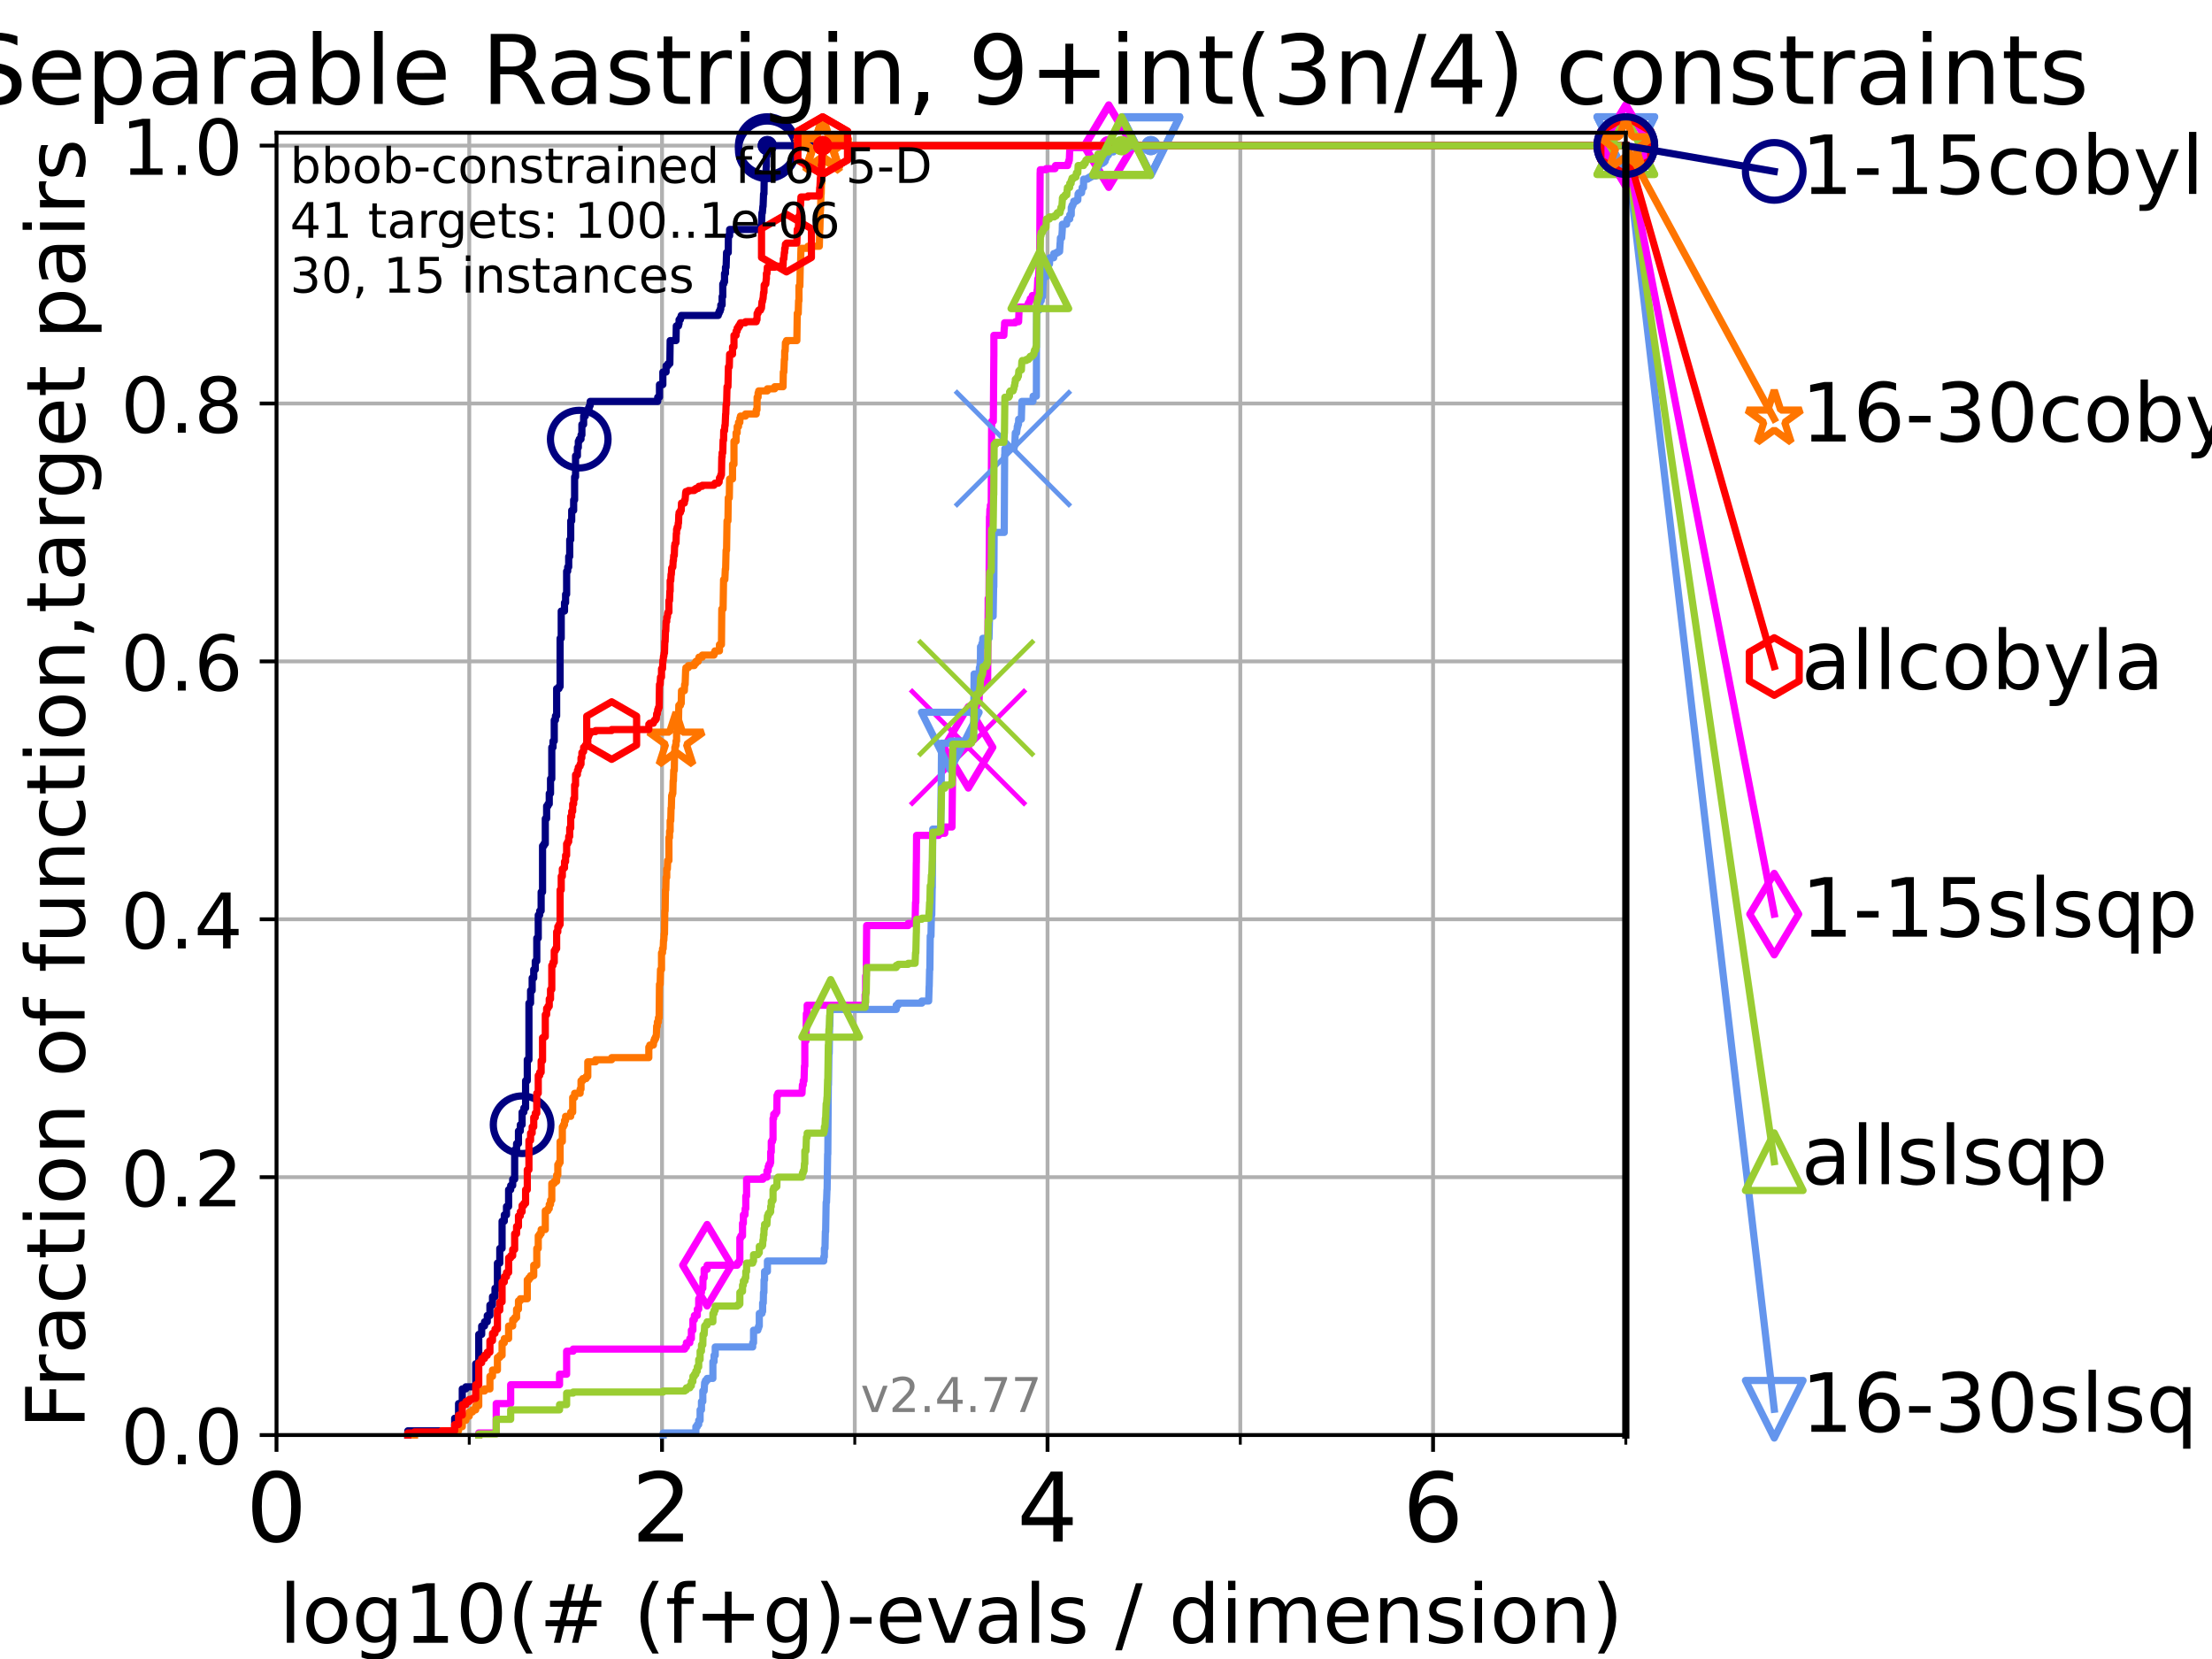 <?xml version="1.0" encoding="utf-8" standalone="no"?>
<!DOCTYPE svg PUBLIC "-//W3C//DTD SVG 1.1//EN"
  "http://www.w3.org/Graphics/SVG/1.1/DTD/svg11.dtd">
<!-- Created with matplotlib (https://matplotlib.org/) -->
<svg height="345.6pt" version="1.1" viewBox="0 0 460.8 345.6" width="460.8pt" xmlns="http://www.w3.org/2000/svg" xmlns:xlink="http://www.w3.org/1999/xlink">
 <defs>
  <style type="text/css">*{stroke-linecap:butt;stroke-linejoin:round;}</style>
 </defs>
 <g id="figure_1">
  <g id="patch_1">
   <path d="M 0 345.6 
L 460.8 345.6 
L 460.8 0 
L 0 0 
z
" style="fill:#ffffff;"/>
  </g>
  <g id="axes_1">
   <g id="patch_2">
    <path d="M 57.6 298.944 
L 338.688 298.944 
L 338.688 27.648 
L 57.6 27.648 
z
" style="fill:#ffffff;"/>
   </g>
   <g id="matplotlib.axis_1">
    <g id="xtick_1">
     <g id="line2d_1">
      <path clip-path="url(#p52c23a1c1b)" d="M 57.6 298.944 
L 57.6 27.648 
" style="fill:none;stroke:#b0b0b0;stroke-linecap:square;stroke-width:0.8;"/>
     </g>
     <g id="line2d_2">
      <defs>
       <path d="M 0 0 
L 0 3.5 
" id="m8c04d19926" style="stroke:#000000;stroke-width:0.8;"/>
      </defs>
      <g>
       <use style="stroke:#000000;stroke-width:0.8;" x="57.6" xlink:href="#m8c04d19926" y="298.944"/>
      </g>
     </g>
     <g id="text_1">
      <!-- 0 -->
      <g transform="translate(51.237 321.141)scale(0.2 -0.2)">
       <defs>
        <path d="M 31.781 66.406 
Q 24.172 66.406 20.328 58.906 
Q 16.5 51.422 16.5 36.375 
Q 16.5 21.391 20.328 13.891 
Q 24.172 6.391 31.781 6.391 
Q 39.453 6.391 43.281 13.891 
Q 47.125 21.391 47.125 36.375 
Q 47.125 51.422 43.281 58.906 
Q 39.453 66.406 31.781 66.406 
z
M 31.781 74.219 
Q 44.047 74.219 50.516 64.516 
Q 56.984 54.828 56.984 36.375 
Q 56.984 17.969 50.516 8.266 
Q 44.047 -1.422 31.781 -1.422 
Q 19.531 -1.422 13.062 8.266 
Q 6.594 17.969 6.594 36.375 
Q 6.594 54.828 13.062 64.516 
Q 19.531 74.219 31.781 74.219 
z
" id="DejaVuSans-48"/>
       </defs>
       <use xlink:href="#DejaVuSans-48"/>
      </g>
     </g>
    </g>
    <g id="xtick_2">
     <g id="line2d_3">
      <path clip-path="url(#p52c23a1c1b)" d="M 137.911 298.944 
L 137.911 27.648 
" style="fill:none;stroke:#b0b0b0;stroke-linecap:square;stroke-width:0.8;"/>
     </g>
     <g id="line2d_4">
      <g>
       <use style="stroke:#000000;stroke-width:0.8;" x="137.911" xlink:href="#m8c04d19926" y="298.944"/>
      </g>
     </g>
     <g id="text_2">
      <!-- 2 -->
      <g transform="translate(131.548 321.141)scale(0.2 -0.2)">
       <defs>
        <path d="M 19.188 8.297 
L 53.609 8.297 
L 53.609 0 
L 7.328 0 
L 7.328 8.297 
Q 12.938 14.109 22.625 23.891 
Q 32.328 33.688 34.812 36.531 
Q 39.547 41.844 41.422 45.531 
Q 43.312 49.219 43.312 52.781 
Q 43.312 58.594 39.234 62.25 
Q 35.156 65.922 28.609 65.922 
Q 23.969 65.922 18.812 64.312 
Q 13.672 62.703 7.812 59.422 
L 7.812 69.391 
Q 13.766 71.781 18.938 73 
Q 24.125 74.219 28.422 74.219 
Q 39.75 74.219 46.484 68.547 
Q 53.219 62.891 53.219 53.422 
Q 53.219 48.922 51.531 44.891 
Q 49.859 40.875 45.406 35.406 
Q 44.188 33.984 37.641 27.219 
Q 31.109 20.453 19.188 8.297 
z
" id="DejaVuSans-50"/>
       </defs>
       <use xlink:href="#DejaVuSans-50"/>
      </g>
     </g>
    </g>
    <g id="xtick_3">
     <g id="line2d_5">
      <path clip-path="url(#p52c23a1c1b)" d="M 218.222 298.944 
L 218.222 27.648 
" style="fill:none;stroke:#b0b0b0;stroke-linecap:square;stroke-width:0.8;"/>
     </g>
     <g id="line2d_6">
      <g>
       <use style="stroke:#000000;stroke-width:0.8;" x="218.222" xlink:href="#m8c04d19926" y="298.944"/>
      </g>
     </g>
     <g id="text_3">
      <!-- 4 -->
      <g transform="translate(211.859 321.141)scale(0.2 -0.2)">
       <defs>
        <path d="M 37.797 64.312 
L 12.891 25.391 
L 37.797 25.391 
z
M 35.203 72.906 
L 47.609 72.906 
L 47.609 25.391 
L 58.016 25.391 
L 58.016 17.188 
L 47.609 17.188 
L 47.609 0 
L 37.797 0 
L 37.797 17.188 
L 4.891 17.188 
L 4.891 26.703 
z
" id="DejaVuSans-52"/>
       </defs>
       <use xlink:href="#DejaVuSans-52"/>
      </g>
     </g>
    </g>
    <g id="xtick_4">
     <g id="line2d_7">
      <path clip-path="url(#p52c23a1c1b)" d="M 298.533 298.944 
L 298.533 27.648 
" style="fill:none;stroke:#b0b0b0;stroke-linecap:square;stroke-width:0.8;"/>
     </g>
     <g id="line2d_8">
      <g>
       <use style="stroke:#000000;stroke-width:0.8;" x="298.533" xlink:href="#m8c04d19926" y="298.944"/>
      </g>
     </g>
     <g id="text_4">
      <!-- 6 -->
      <g transform="translate(292.17 321.141)scale(0.2 -0.2)">
       <defs>
        <path d="M 33.016 40.375 
Q 26.375 40.375 22.484 35.828 
Q 18.609 31.297 18.609 23.391 
Q 18.609 15.531 22.484 10.953 
Q 26.375 6.391 33.016 6.391 
Q 39.656 6.391 43.531 10.953 
Q 47.406 15.531 47.406 23.391 
Q 47.406 31.297 43.531 35.828 
Q 39.656 40.375 33.016 40.375 
z
M 52.594 71.297 
L 52.594 62.312 
Q 48.875 64.062 45.094 64.984 
Q 41.312 65.922 37.594 65.922 
Q 27.828 65.922 22.672 59.328 
Q 17.531 52.734 16.797 39.406 
Q 19.672 43.656 24.016 45.922 
Q 28.375 48.188 33.594 48.188 
Q 44.578 48.188 50.953 41.516 
Q 57.328 34.859 57.328 23.391 
Q 57.328 12.156 50.688 5.359 
Q 44.047 -1.422 33.016 -1.422 
Q 20.359 -1.422 13.672 8.266 
Q 6.984 17.969 6.984 36.375 
Q 6.984 53.656 15.188 63.938 
Q 23.391 74.219 37.203 74.219 
Q 40.922 74.219 44.703 73.484 
Q 48.484 72.75 52.594 71.297 
z
" id="DejaVuSans-54"/>
       </defs>
       <use xlink:href="#DejaVuSans-54"/>
      </g>
     </g>
    </g>
    <g id="xtick_5">
     <g id="line2d_9">
      <path clip-path="url(#p52c23a1c1b)" d="M 97.755 298.944 
L 97.755 27.648 
" style="fill:none;stroke:#b0b0b0;stroke-linecap:square;stroke-width:0.8;"/>
     </g>
     <g id="line2d_10">
      <defs>
       <path d="M 0 0 
L 0 2 
" id="mb8c1518b83" style="stroke:#000000;stroke-width:0.6;"/>
      </defs>
      <g>
       <use style="stroke:#000000;stroke-width:0.6;" x="97.755" xlink:href="#mb8c1518b83" y="298.944"/>
      </g>
     </g>
    </g>
    <g id="xtick_6">
     <g id="line2d_11">
      <path clip-path="url(#p52c23a1c1b)" d="M 178.066 298.944 
L 178.066 27.648 
" style="fill:none;stroke:#b0b0b0;stroke-linecap:square;stroke-width:0.8;"/>
     </g>
     <g id="line2d_12">
      <g>
       <use style="stroke:#000000;stroke-width:0.6;" x="178.066" xlink:href="#mb8c1518b83" y="298.944"/>
      </g>
     </g>
    </g>
    <g id="xtick_7">
     <g id="line2d_13">
      <path clip-path="url(#p52c23a1c1b)" d="M 258.377 298.944 
L 258.377 27.648 
" style="fill:none;stroke:#b0b0b0;stroke-linecap:square;stroke-width:0.8;"/>
     </g>
     <g id="line2d_14">
      <g>
       <use style="stroke:#000000;stroke-width:0.6;" x="258.377" xlink:href="#mb8c1518b83" y="298.944"/>
      </g>
     </g>
    </g>
    <g id="xtick_8">
     <g id="line2d_15">
      <path clip-path="url(#p52c23a1c1b)" d="M 338.688 298.944 
L 338.688 27.648 
" style="fill:none;stroke:#b0b0b0;stroke-linecap:square;stroke-width:0.8;"/>
     </g>
     <g id="line2d_16">
      <g>
       <use style="stroke:#000000;stroke-width:0.6;" x="338.688" xlink:href="#mb8c1518b83" y="298.944"/>
      </g>
     </g>
    </g>
    <g id="text_5">
     <!-- log10(# (f+g)-evals / dimension) -->
     <g transform="translate(58.145 342.218)scale(0.17 -0.17)">
      <defs>
       <path d="M 9.422 75.984 
L 18.406 75.984 
L 18.406 0 
L 9.422 0 
z
" id="DejaVuSans-108"/>
       <path d="M 30.609 48.391 
Q 23.391 48.391 19.188 42.75 
Q 14.984 37.109 14.984 27.297 
Q 14.984 17.484 19.156 11.844 
Q 23.344 6.203 30.609 6.203 
Q 37.797 6.203 41.984 11.859 
Q 46.188 17.531 46.188 27.297 
Q 46.188 37.016 41.984 42.703 
Q 37.797 48.391 30.609 48.391 
z
M 30.609 56 
Q 42.328 56 49.016 48.375 
Q 55.719 40.766 55.719 27.297 
Q 55.719 13.875 49.016 6.219 
Q 42.328 -1.422 30.609 -1.422 
Q 18.844 -1.422 12.172 6.219 
Q 5.516 13.875 5.516 27.297 
Q 5.516 40.766 12.172 48.375 
Q 18.844 56 30.609 56 
z
" id="DejaVuSans-111"/>
       <path d="M 45.406 27.984 
Q 45.406 37.75 41.375 43.109 
Q 37.359 48.484 30.078 48.484 
Q 22.859 48.484 18.828 43.109 
Q 14.797 37.75 14.797 27.984 
Q 14.797 18.266 18.828 12.891 
Q 22.859 7.516 30.078 7.516 
Q 37.359 7.516 41.375 12.891 
Q 45.406 18.266 45.406 27.984 
z
M 54.391 6.781 
Q 54.391 -7.172 48.188 -13.984 
Q 42 -20.797 29.203 -20.797 
Q 24.469 -20.797 20.266 -20.094 
Q 16.062 -19.391 12.109 -17.922 
L 12.109 -9.188 
Q 16.062 -11.328 19.922 -12.344 
Q 23.781 -13.375 27.781 -13.375 
Q 36.625 -13.375 41.016 -8.766 
Q 45.406 -4.156 45.406 5.172 
L 45.406 9.625 
Q 42.625 4.781 38.281 2.391 
Q 33.938 0 27.875 0 
Q 17.828 0 11.672 7.656 
Q 5.516 15.328 5.516 27.984 
Q 5.516 40.672 11.672 48.328 
Q 17.828 56 27.875 56 
Q 33.938 56 38.281 53.609 
Q 42.625 51.219 45.406 46.391 
L 45.406 54.688 
L 54.391 54.688 
z
" id="DejaVuSans-103"/>
       <path d="M 12.406 8.297 
L 28.516 8.297 
L 28.516 63.922 
L 10.984 60.406 
L 10.984 69.391 
L 28.422 72.906 
L 38.281 72.906 
L 38.281 8.297 
L 54.391 8.297 
L 54.391 0 
L 12.406 0 
z
" id="DejaVuSans-49"/>
       <path d="M 31 75.875 
Q 24.469 64.656 21.281 53.656 
Q 18.109 42.672 18.109 31.391 
Q 18.109 20.125 21.312 9.062 
Q 24.516 -2 31 -13.188 
L 23.188 -13.188 
Q 15.875 -1.703 12.234 9.375 
Q 8.594 20.453 8.594 31.391 
Q 8.594 42.281 12.203 53.312 
Q 15.828 64.359 23.188 75.875 
z
" id="DejaVuSans-40"/>
       <path d="M 51.125 44 
L 36.922 44 
L 32.812 27.688 
L 47.125 27.688 
z
M 43.797 71.781 
L 38.719 51.516 
L 52.984 51.516 
L 58.109 71.781 
L 65.922 71.781 
L 60.891 51.516 
L 76.125 51.516 
L 76.125 44 
L 58.984 44 
L 54.984 27.688 
L 70.516 27.688 
L 70.516 20.219 
L 53.078 20.219 
L 48 0 
L 40.188 0 
L 45.219 20.219 
L 30.906 20.219 
L 25.875 0 
L 18.016 0 
L 23.094 20.219 
L 7.719 20.219 
L 7.719 27.688 
L 24.906 27.688 
L 29 44 
L 13.281 44 
L 13.281 51.516 
L 30.906 51.516 
L 35.891 71.781 
z
" id="DejaVuSans-35"/>
       <path id="DejaVuSans-32"/>
       <path d="M 37.109 75.984 
L 37.109 68.5 
L 28.516 68.5 
Q 23.688 68.5 21.797 66.547 
Q 19.922 64.594 19.922 59.516 
L 19.922 54.688 
L 34.719 54.688 
L 34.719 47.703 
L 19.922 47.703 
L 19.922 0 
L 10.891 0 
L 10.891 47.703 
L 2.297 47.703 
L 2.297 54.688 
L 10.891 54.688 
L 10.891 58.5 
Q 10.891 67.625 15.141 71.797 
Q 19.391 75.984 28.609 75.984 
z
" id="DejaVuSans-102"/>
       <path d="M 46 62.703 
L 46 35.5 
L 73.188 35.5 
L 73.188 27.203 
L 46 27.203 
L 46 0 
L 37.797 0 
L 37.797 27.203 
L 10.594 27.203 
L 10.594 35.5 
L 37.797 35.5 
L 37.797 62.703 
z
" id="DejaVuSans-43"/>
       <path d="M 8.016 75.875 
L 15.828 75.875 
Q 23.141 64.359 26.781 53.312 
Q 30.422 42.281 30.422 31.391 
Q 30.422 20.453 26.781 9.375 
Q 23.141 -1.703 15.828 -13.188 
L 8.016 -13.188 
Q 14.5 -2 17.703 9.062 
Q 20.906 20.125 20.906 31.391 
Q 20.906 42.672 17.703 53.656 
Q 14.5 64.656 8.016 75.875 
z
" id="DejaVuSans-41"/>
       <path d="M 4.891 31.391 
L 31.203 31.391 
L 31.203 23.391 
L 4.891 23.391 
z
" id="DejaVuSans-45"/>
       <path d="M 56.203 29.594 
L 56.203 25.203 
L 14.891 25.203 
Q 15.484 15.922 20.484 11.062 
Q 25.484 6.203 34.422 6.203 
Q 39.594 6.203 44.453 7.469 
Q 49.312 8.734 54.109 11.281 
L 54.109 2.781 
Q 49.266 0.734 44.188 -0.344 
Q 39.109 -1.422 33.891 -1.422 
Q 20.797 -1.422 13.156 6.188 
Q 5.516 13.812 5.516 26.812 
Q 5.516 40.234 12.766 48.109 
Q 20.016 56 32.328 56 
Q 43.359 56 49.781 48.891 
Q 56.203 41.797 56.203 29.594 
z
M 47.219 32.234 
Q 47.125 39.594 43.094 43.984 
Q 39.062 48.391 32.422 48.391 
Q 24.906 48.391 20.391 44.141 
Q 15.875 39.891 15.188 32.172 
z
" id="DejaVuSans-101"/>
       <path d="M 2.984 54.688 
L 12.5 54.688 
L 29.594 8.797 
L 46.688 54.688 
L 56.203 54.688 
L 35.688 0 
L 23.484 0 
z
" id="DejaVuSans-118"/>
       <path d="M 34.281 27.484 
Q 23.391 27.484 19.188 25 
Q 14.984 22.516 14.984 16.5 
Q 14.984 11.719 18.141 8.906 
Q 21.297 6.109 26.703 6.109 
Q 34.188 6.109 38.703 11.406 
Q 43.219 16.703 43.219 25.484 
L 43.219 27.484 
z
M 52.203 31.203 
L 52.203 0 
L 43.219 0 
L 43.219 8.297 
Q 40.141 3.328 35.547 0.953 
Q 30.953 -1.422 24.312 -1.422 
Q 15.922 -1.422 10.953 3.297 
Q 6 8.016 6 15.922 
Q 6 25.141 12.172 29.828 
Q 18.359 34.516 30.609 34.516 
L 43.219 34.516 
L 43.219 35.406 
Q 43.219 41.609 39.141 45 
Q 35.062 48.391 27.688 48.391 
Q 23 48.391 18.547 47.266 
Q 14.109 46.141 10.016 43.891 
L 10.016 52.203 
Q 14.938 54.109 19.578 55.047 
Q 24.219 56 28.609 56 
Q 40.484 56 46.344 49.844 
Q 52.203 43.703 52.203 31.203 
z
" id="DejaVuSans-97"/>
       <path d="M 44.281 53.078 
L 44.281 44.578 
Q 40.484 46.531 36.375 47.5 
Q 32.281 48.484 27.875 48.484 
Q 21.188 48.484 17.844 46.438 
Q 14.5 44.391 14.5 40.281 
Q 14.5 37.156 16.891 35.375 
Q 19.281 33.594 26.516 31.984 
L 29.594 31.297 
Q 39.156 29.25 43.188 25.516 
Q 47.219 21.781 47.219 15.094 
Q 47.219 7.469 41.188 3.016 
Q 35.156 -1.422 24.609 -1.422 
Q 20.219 -1.422 15.453 -0.562 
Q 10.688 0.297 5.422 2 
L 5.422 11.281 
Q 10.406 8.688 15.234 7.391 
Q 20.062 6.109 24.812 6.109 
Q 31.156 6.109 34.562 8.281 
Q 37.984 10.453 37.984 14.406 
Q 37.984 18.062 35.516 20.016 
Q 33.062 21.969 24.703 23.781 
L 21.578 24.516 
Q 13.234 26.266 9.516 29.906 
Q 5.812 33.547 5.812 39.891 
Q 5.812 47.609 11.281 51.797 
Q 16.75 56 26.812 56 
Q 31.781 56 36.172 55.266 
Q 40.578 54.547 44.281 53.078 
z
" id="DejaVuSans-115"/>
       <path d="M 25.391 72.906 
L 33.688 72.906 
L 8.297 -9.281 
L 0 -9.281 
z
" id="DejaVuSans-47"/>
       <path d="M 45.406 46.391 
L 45.406 75.984 
L 54.391 75.984 
L 54.391 0 
L 45.406 0 
L 45.406 8.203 
Q 42.578 3.328 38.25 0.953 
Q 33.938 -1.422 27.875 -1.422 
Q 17.969 -1.422 11.734 6.484 
Q 5.516 14.406 5.516 27.297 
Q 5.516 40.188 11.734 48.094 
Q 17.969 56 27.875 56 
Q 33.938 56 38.25 53.625 
Q 42.578 51.266 45.406 46.391 
z
M 14.797 27.297 
Q 14.797 17.391 18.875 11.75 
Q 22.953 6.109 30.078 6.109 
Q 37.203 6.109 41.297 11.75 
Q 45.406 17.391 45.406 27.297 
Q 45.406 37.203 41.297 42.844 
Q 37.203 48.484 30.078 48.484 
Q 22.953 48.484 18.875 42.844 
Q 14.797 37.203 14.797 27.297 
z
" id="DejaVuSans-100"/>
       <path d="M 9.422 54.688 
L 18.406 54.688 
L 18.406 0 
L 9.422 0 
z
M 9.422 75.984 
L 18.406 75.984 
L 18.406 64.594 
L 9.422 64.594 
z
" id="DejaVuSans-105"/>
       <path d="M 52 44.188 
Q 55.375 50.25 60.062 53.125 
Q 64.75 56 71.094 56 
Q 79.641 56 84.281 50.016 
Q 88.922 44.047 88.922 33.016 
L 88.922 0 
L 79.891 0 
L 79.891 32.719 
Q 79.891 40.578 77.094 44.375 
Q 74.312 48.188 68.609 48.188 
Q 61.625 48.188 57.562 43.547 
Q 53.516 38.922 53.516 30.906 
L 53.516 0 
L 44.484 0 
L 44.484 32.719 
Q 44.484 40.625 41.703 44.406 
Q 38.922 48.188 33.109 48.188 
Q 26.219 48.188 22.156 43.531 
Q 18.109 38.875 18.109 30.906 
L 18.109 0 
L 9.078 0 
L 9.078 54.688 
L 18.109 54.688 
L 18.109 46.188 
Q 21.188 51.219 25.484 53.609 
Q 29.781 56 35.688 56 
Q 41.656 56 45.828 52.969 
Q 50 49.953 52 44.188 
z
" id="DejaVuSans-109"/>
       <path d="M 54.891 33.016 
L 54.891 0 
L 45.906 0 
L 45.906 32.719 
Q 45.906 40.484 42.875 44.328 
Q 39.844 48.188 33.797 48.188 
Q 26.516 48.188 22.312 43.547 
Q 18.109 38.922 18.109 30.906 
L 18.109 0 
L 9.078 0 
L 9.078 54.688 
L 18.109 54.688 
L 18.109 46.188 
Q 21.344 51.125 25.703 53.562 
Q 30.078 56 35.797 56 
Q 45.219 56 50.047 50.172 
Q 54.891 44.344 54.891 33.016 
z
" id="DejaVuSans-110"/>
      </defs>
      <use xlink:href="#DejaVuSans-108"/>
      <use x="27.783" xlink:href="#DejaVuSans-111"/>
      <use x="88.965" xlink:href="#DejaVuSans-103"/>
      <use x="152.441" xlink:href="#DejaVuSans-49"/>
      <use x="216.064" xlink:href="#DejaVuSans-48"/>
      <use x="279.688" xlink:href="#DejaVuSans-40"/>
      <use x="318.701" xlink:href="#DejaVuSans-35"/>
      <use x="402.49" xlink:href="#DejaVuSans-32"/>
      <use x="434.277" xlink:href="#DejaVuSans-40"/>
      <use x="473.291" xlink:href="#DejaVuSans-102"/>
      <use x="508.496" xlink:href="#DejaVuSans-43"/>
      <use x="592.285" xlink:href="#DejaVuSans-103"/>
      <use x="655.762" xlink:href="#DejaVuSans-41"/>
      <use x="694.775" xlink:href="#DejaVuSans-45"/>
      <use x="730.859" xlink:href="#DejaVuSans-101"/>
      <use x="792.383" xlink:href="#DejaVuSans-118"/>
      <use x="851.562" xlink:href="#DejaVuSans-97"/>
      <use x="912.842" xlink:href="#DejaVuSans-108"/>
      <use x="940.625" xlink:href="#DejaVuSans-115"/>
      <use x="992.725" xlink:href="#DejaVuSans-32"/>
      <use x="1024.512" xlink:href="#DejaVuSans-47"/>
      <use x="1058.203" xlink:href="#DejaVuSans-32"/>
      <use x="1089.99" xlink:href="#DejaVuSans-100"/>
      <use x="1153.467" xlink:href="#DejaVuSans-105"/>
      <use x="1181.25" xlink:href="#DejaVuSans-109"/>
      <use x="1278.662" xlink:href="#DejaVuSans-101"/>
      <use x="1340.186" xlink:href="#DejaVuSans-110"/>
      <use x="1403.564" xlink:href="#DejaVuSans-115"/>
      <use x="1455.664" xlink:href="#DejaVuSans-105"/>
      <use x="1483.447" xlink:href="#DejaVuSans-111"/>
      <use x="1544.629" xlink:href="#DejaVuSans-110"/>
      <use x="1608.008" xlink:href="#DejaVuSans-41"/>
     </g>
    </g>
   </g>
   <g id="matplotlib.axis_2">
    <g id="ytick_1">
     <g id="line2d_17">
      <path clip-path="url(#p52c23a1c1b)" d="M 57.6 298.944 
L 338.688 298.944 
" style="fill:none;stroke:#b0b0b0;stroke-linecap:square;stroke-width:0.8;"/>
     </g>
     <g id="line2d_18">
      <defs>
       <path d="M 0 0 
L -3.5 0 
" id="mff7ba2b6b4" style="stroke:#000000;stroke-width:0.8;"/>
      </defs>
      <g>
       <use style="stroke:#000000;stroke-width:0.8;" x="57.6" xlink:href="#mff7ba2b6b4" y="298.944"/>
      </g>
     </g>
     <g id="text_6">
      <!-- 0.0 -->
      <g transform="translate(25.155 305.023)scale(0.16 -0.16)">
       <defs>
        <path d="M 10.688 12.406 
L 21 12.406 
L 21 0 
L 10.688 0 
z
" id="DejaVuSans-46"/>
       </defs>
       <use xlink:href="#DejaVuSans-48"/>
       <use x="63.623" xlink:href="#DejaVuSans-46"/>
       <use x="95.41" xlink:href="#DejaVuSans-48"/>
      </g>
     </g>
    </g>
    <g id="ytick_2">
     <g id="line2d_19">
      <path clip-path="url(#p52c23a1c1b)" d="M 57.6 245.222 
L 338.688 245.222 
" style="fill:none;stroke:#b0b0b0;stroke-linecap:square;stroke-width:0.8;"/>
     </g>
     <g id="line2d_20">
      <g>
       <use style="stroke:#000000;stroke-width:0.8;" x="57.6" xlink:href="#mff7ba2b6b4" y="245.222"/>
      </g>
     </g>
     <g id="text_7">
      <!-- 0.2 -->
      <g transform="translate(25.155 251.301)scale(0.16 -0.16)">
       <use xlink:href="#DejaVuSans-48"/>
       <use x="63.623" xlink:href="#DejaVuSans-46"/>
       <use x="95.41" xlink:href="#DejaVuSans-50"/>
      </g>
     </g>
    </g>
    <g id="ytick_3">
     <g id="line2d_21">
      <path clip-path="url(#p52c23a1c1b)" d="M 57.6 191.5 
L 338.688 191.5 
" style="fill:none;stroke:#b0b0b0;stroke-linecap:square;stroke-width:0.8;"/>
     </g>
     <g id="line2d_22">
      <g>
       <use style="stroke:#000000;stroke-width:0.8;" x="57.6" xlink:href="#mff7ba2b6b4" y="191.5"/>
      </g>
     </g>
     <g id="text_8">
      <!-- 0.4 -->
      <g transform="translate(25.155 197.579)scale(0.16 -0.16)">
       <use xlink:href="#DejaVuSans-48"/>
       <use x="63.623" xlink:href="#DejaVuSans-46"/>
       <use x="95.41" xlink:href="#DejaVuSans-52"/>
      </g>
     </g>
    </g>
    <g id="ytick_4">
     <g id="line2d_23">
      <path clip-path="url(#p52c23a1c1b)" d="M 57.6 137.778 
L 338.688 137.778 
" style="fill:none;stroke:#b0b0b0;stroke-linecap:square;stroke-width:0.8;"/>
     </g>
     <g id="line2d_24">
      <g>
       <use style="stroke:#000000;stroke-width:0.8;" x="57.6" xlink:href="#mff7ba2b6b4" y="137.778"/>
      </g>
     </g>
     <g id="text_9">
      <!-- 0.6 -->
      <g transform="translate(25.155 143.857)scale(0.16 -0.16)">
       <use xlink:href="#DejaVuSans-48"/>
       <use x="63.623" xlink:href="#DejaVuSans-46"/>
       <use x="95.41" xlink:href="#DejaVuSans-54"/>
      </g>
     </g>
    </g>
    <g id="ytick_5">
     <g id="line2d_25">
      <path clip-path="url(#p52c23a1c1b)" d="M 57.6 84.056 
L 338.688 84.056 
" style="fill:none;stroke:#b0b0b0;stroke-linecap:square;stroke-width:0.8;"/>
     </g>
     <g id="line2d_26">
      <g>
       <use style="stroke:#000000;stroke-width:0.8;" x="57.6" xlink:href="#mff7ba2b6b4" y="84.056"/>
      </g>
     </g>
     <g id="text_10">
      <!-- 0.8 -->
      <g transform="translate(25.155 90.135)scale(0.16 -0.16)">
       <defs>
        <path d="M 31.781 34.625 
Q 24.75 34.625 20.719 30.859 
Q 16.703 27.094 16.703 20.516 
Q 16.703 13.922 20.719 10.156 
Q 24.75 6.391 31.781 6.391 
Q 38.812 6.391 42.859 10.172 
Q 46.922 13.969 46.922 20.516 
Q 46.922 27.094 42.891 30.859 
Q 38.875 34.625 31.781 34.625 
z
M 21.922 38.812 
Q 15.578 40.375 12.031 44.719 
Q 8.5 49.078 8.5 55.328 
Q 8.5 64.062 14.719 69.141 
Q 20.953 74.219 31.781 74.219 
Q 42.672 74.219 48.875 69.141 
Q 55.078 64.062 55.078 55.328 
Q 55.078 49.078 51.531 44.719 
Q 48 40.375 41.703 38.812 
Q 48.828 37.156 52.797 32.312 
Q 56.781 27.484 56.781 20.516 
Q 56.781 9.906 50.312 4.234 
Q 43.844 -1.422 31.781 -1.422 
Q 19.734 -1.422 13.25 4.234 
Q 6.781 9.906 6.781 20.516 
Q 6.781 27.484 10.781 32.312 
Q 14.797 37.156 21.922 38.812 
z
M 18.312 54.391 
Q 18.312 48.734 21.844 45.562 
Q 25.391 42.391 31.781 42.391 
Q 38.141 42.391 41.719 45.562 
Q 45.312 48.734 45.312 54.391 
Q 45.312 60.062 41.719 63.234 
Q 38.141 66.406 31.781 66.406 
Q 25.391 66.406 21.844 63.234 
Q 18.312 60.062 18.312 54.391 
z
" id="DejaVuSans-56"/>
       </defs>
       <use xlink:href="#DejaVuSans-48"/>
       <use x="63.623" xlink:href="#DejaVuSans-46"/>
       <use x="95.41" xlink:href="#DejaVuSans-56"/>
      </g>
     </g>
    </g>
    <g id="ytick_6">
     <g id="line2d_27">
      <path clip-path="url(#p52c23a1c1b)" d="M 57.6 30.334 
L 338.688 30.334 
" style="fill:none;stroke:#b0b0b0;stroke-linecap:square;stroke-width:0.8;"/>
     </g>
     <g id="line2d_28">
      <g>
       <use style="stroke:#000000;stroke-width:0.8;" x="57.6" xlink:href="#mff7ba2b6b4" y="30.334"/>
      </g>
     </g>
     <g id="text_11">
      <!-- 1.0 -->
      <g transform="translate(25.155 36.413)scale(0.16 -0.16)">
       <use xlink:href="#DejaVuSans-49"/>
       <use x="63.623" xlink:href="#DejaVuSans-46"/>
       <use x="95.41" xlink:href="#DejaVuSans-48"/>
      </g>
     </g>
    </g>
    <g id="text_12">
     <!-- Fraction of function,target pairs -->
     <g transform="translate(17.62 297.681)rotate(-90)scale(0.17 -0.17)">
      <defs>
       <path d="M 9.812 72.906 
L 51.703 72.906 
L 51.703 64.594 
L 19.672 64.594 
L 19.672 43.109 
L 48.578 43.109 
L 48.578 34.812 
L 19.672 34.812 
L 19.672 0 
L 9.812 0 
z
" id="DejaVuSans-70"/>
       <path d="M 41.109 46.297 
Q 39.594 47.172 37.812 47.578 
Q 36.031 48 33.891 48 
Q 26.266 48 22.188 43.047 
Q 18.109 38.094 18.109 28.812 
L 18.109 0 
L 9.078 0 
L 9.078 54.688 
L 18.109 54.688 
L 18.109 46.188 
Q 20.953 51.172 25.484 53.578 
Q 30.031 56 36.531 56 
Q 37.453 56 38.578 55.875 
Q 39.703 55.766 41.062 55.516 
z
" id="DejaVuSans-114"/>
       <path d="M 48.781 52.594 
L 48.781 44.188 
Q 44.969 46.297 41.141 47.344 
Q 37.312 48.391 33.406 48.391 
Q 24.656 48.391 19.812 42.844 
Q 14.984 37.312 14.984 27.297 
Q 14.984 17.281 19.812 11.734 
Q 24.656 6.203 33.406 6.203 
Q 37.312 6.203 41.141 7.25 
Q 44.969 8.297 48.781 10.406 
L 48.781 2.094 
Q 45.016 0.344 40.984 -0.531 
Q 36.969 -1.422 32.422 -1.422 
Q 20.062 -1.422 12.781 6.344 
Q 5.516 14.109 5.516 27.297 
Q 5.516 40.672 12.859 48.328 
Q 20.219 56 33.016 56 
Q 37.156 56 41.109 55.141 
Q 45.062 54.297 48.781 52.594 
z
" id="DejaVuSans-99"/>
       <path d="M 18.312 70.219 
L 18.312 54.688 
L 36.812 54.688 
L 36.812 47.703 
L 18.312 47.703 
L 18.312 18.016 
Q 18.312 11.328 20.141 9.422 
Q 21.969 7.516 27.594 7.516 
L 36.812 7.516 
L 36.812 0 
L 27.594 0 
Q 17.188 0 13.234 3.875 
Q 9.281 7.766 9.281 18.016 
L 9.281 47.703 
L 2.688 47.703 
L 2.688 54.688 
L 9.281 54.688 
L 9.281 70.219 
z
" id="DejaVuSans-116"/>
       <path d="M 8.5 21.578 
L 8.5 54.688 
L 17.484 54.688 
L 17.484 21.922 
Q 17.484 14.156 20.5 10.266 
Q 23.531 6.391 29.594 6.391 
Q 36.859 6.391 41.078 11.031 
Q 45.312 15.672 45.312 23.688 
L 45.312 54.688 
L 54.297 54.688 
L 54.297 0 
L 45.312 0 
L 45.312 8.406 
Q 42.047 3.422 37.719 1 
Q 33.406 -1.422 27.688 -1.422 
Q 18.266 -1.422 13.375 4.438 
Q 8.5 10.297 8.5 21.578 
z
M 31.109 56 
z
" id="DejaVuSans-117"/>
       <path d="M 11.719 12.406 
L 22.016 12.406 
L 22.016 4 
L 14.016 -11.625 
L 7.719 -11.625 
L 11.719 4 
z
" id="DejaVuSans-44"/>
       <path d="M 18.109 8.203 
L 18.109 -20.797 
L 9.078 -20.797 
L 9.078 54.688 
L 18.109 54.688 
L 18.109 46.391 
Q 20.953 51.266 25.266 53.625 
Q 29.594 56 35.594 56 
Q 45.562 56 51.781 48.094 
Q 58.016 40.188 58.016 27.297 
Q 58.016 14.406 51.781 6.484 
Q 45.562 -1.422 35.594 -1.422 
Q 29.594 -1.422 25.266 0.953 
Q 20.953 3.328 18.109 8.203 
z
M 48.688 27.297 
Q 48.688 37.203 44.609 42.844 
Q 40.531 48.484 33.406 48.484 
Q 26.266 48.484 22.188 42.844 
Q 18.109 37.203 18.109 27.297 
Q 18.109 17.391 22.188 11.75 
Q 26.266 6.109 33.406 6.109 
Q 40.531 6.109 44.609 11.75 
Q 48.688 17.391 48.688 27.297 
z
" id="DejaVuSans-112"/>
      </defs>
      <use xlink:href="#DejaVuSans-70"/>
      <use x="50.27" xlink:href="#DejaVuSans-114"/>
      <use x="91.383" xlink:href="#DejaVuSans-97"/>
      <use x="152.662" xlink:href="#DejaVuSans-99"/>
      <use x="207.643" xlink:href="#DejaVuSans-116"/>
      <use x="246.852" xlink:href="#DejaVuSans-105"/>
      <use x="274.635" xlink:href="#DejaVuSans-111"/>
      <use x="335.816" xlink:href="#DejaVuSans-110"/>
      <use x="399.195" xlink:href="#DejaVuSans-32"/>
      <use x="430.982" xlink:href="#DejaVuSans-111"/>
      <use x="492.164" xlink:href="#DejaVuSans-102"/>
      <use x="527.369" xlink:href="#DejaVuSans-32"/>
      <use x="559.156" xlink:href="#DejaVuSans-102"/>
      <use x="594.361" xlink:href="#DejaVuSans-117"/>
      <use x="657.74" xlink:href="#DejaVuSans-110"/>
      <use x="721.119" xlink:href="#DejaVuSans-99"/>
      <use x="776.1" xlink:href="#DejaVuSans-116"/>
      <use x="815.309" xlink:href="#DejaVuSans-105"/>
      <use x="843.092" xlink:href="#DejaVuSans-111"/>
      <use x="904.273" xlink:href="#DejaVuSans-110"/>
      <use x="967.652" xlink:href="#DejaVuSans-44"/>
      <use x="999.439" xlink:href="#DejaVuSans-116"/>
      <use x="1038.648" xlink:href="#DejaVuSans-97"/>
      <use x="1099.928" xlink:href="#DejaVuSans-114"/>
      <use x="1139.291" xlink:href="#DejaVuSans-103"/>
      <use x="1202.768" xlink:href="#DejaVuSans-101"/>
      <use x="1264.291" xlink:href="#DejaVuSans-116"/>
      <use x="1303.5" xlink:href="#DejaVuSans-32"/>
      <use x="1335.287" xlink:href="#DejaVuSans-112"/>
      <use x="1398.764" xlink:href="#DejaVuSans-97"/>
      <use x="1460.043" xlink:href="#DejaVuSans-105"/>
      <use x="1487.826" xlink:href="#DejaVuSans-114"/>
      <use x="1528.939" xlink:href="#DejaVuSans-115"/>
     </g>
    </g>
   </g>
   <g id="line2d_29">
    <defs>
     <path d="M 0 1.5 
C 0.398 1.5 0.779 1.342 1.061 1.061 
C 1.342 0.779 1.5 0.398 1.5 0 
C 1.5 -0.398 1.342 -0.779 1.061 -1.061 
C 0.779 -1.342 0.398 -1.5 0 -1.5 
C -0.398 -1.5 -0.779 -1.342 -1.061 -1.061 
C -1.342 -0.779 -1.5 -0.398 -1.5 0 
C -1.5 0.398 -1.342 0.779 -1.061 1.061 
C -0.779 1.342 -0.398 1.5 0 1.5 
z
" id="m6b71073f93" style="stroke:#000080;"/>
    </defs>
    <g>
     <use style="fill:#000080;stroke:#000080;" x="159.838" xlink:href="#m6b71073f93" y="30.334"/>
     <use style="fill:#000080;stroke:#000080;" x="159.838" xlink:href="#m6b71073f93" y="30.334"/>
    </g>
   </g>
   <g id="line2d_30">
    <path d="M 84.956 298.944 
L 84.956 298.07 
L 94.715 298.07 
L 94.715 295.45 
L 95.526 295.45 
L 95.526 292.393 
L 96.301 292.393 
L 96.301 289.335 
L 97.044 289.335 
L 97.044 288.898 
L 99.098 288.898 
L 99.098 284.094 
L 99.732 284.094 
L 99.732 277.979 
L 100.344 277.979 
L 100.344 276.232 
L 100.935 276.232 
L 100.935 275.359 
L 101.507 275.359 
L 101.507 274.048 
L 102.06 274.048 
L 102.06 271.865 
L 102.597 271.865 
L 102.597 270.118 
L 103.118 270.118 
L 103.118 268.371 
L 103.623 268.371 
L 103.623 263.129 
L 104.115 263.129 
L 104.115 260.072 
L 104.592 260.072 
L 104.592 254.394 
L 105.057 254.394 
L 105.057 253.084 
L 105.51 253.084 
L 105.51 251.337 
L 105.952 251.337 
L 105.952 247.843 
L 106.383 247.843 
L 106.383 246.969 
L 106.803 246.969 
L 106.803 245.659 
L 107.213 245.659 
L 107.213 239.544 
L 107.614 239.544 
L 107.614 238.234 
L 108.006 238.234 
L 108.006 235.613 
L 108.389 235.613 
L 108.389 234.303 
L 108.764 234.303 
L 108.764 231.682 
L 109.132 231.682 
L 109.132 230.809 
L 109.491 230.809 
L 109.491 225.131 
L 109.843 225.131 
L 109.843 220.763 
L 110.189 220.763 
L 110.189 208.971 
L 110.527 208.971 
L 110.527 206.35 
L 110.86 206.35 
L 110.86 203.729 
L 111.186 203.729 
L 111.186 201.982 
L 111.506 201.982 
L 111.506 200.235 
L 111.82 200.235 
L 111.82 195.431 
L 112.128 195.431 
L 112.128 190.627 
L 112.432 190.627 
L 112.432 189.753 
L 112.73 189.753 
L 112.73 185.822 
L 113.023 185.822 
L 113.023 176.213 
L 113.311 176.213 
L 113.311 175.777 
L 113.595 175.777 
L 113.595 170.535 
L 113.874 170.535 
L 113.874 167.915 
L 114.148 167.915 
L 114.148 167.478 
L 114.419 167.478 
L 114.419 165.294 
L 114.685 165.294 
L 114.685 162.237 
L 114.947 162.237 
L 114.947 155.685 
L 115.206 155.685 
L 115.206 154.375 
L 115.46 154.375 
L 115.46 150.007 
L 115.711 150.007 
L 115.711 149.134 
L 115.959 149.134 
L 115.959 143.456 
L 116.443 143.456 
L 116.443 143.019 
L 116.68 143.019 
L 116.68 132.974 
L 116.914 132.974 
L 116.914 127.296 
L 117.598 127.296 
L 117.598 125.549 
L 117.821 125.549 
L 117.821 123.802 
L 118.04 123.802 
L 118.04 118.997 
L 118.257 118.997 
L 118.257 118.124 
L 118.471 118.124 
L 118.471 115.94 
L 118.682 115.94 
L 118.682 112.446 
L 118.891 112.446 
L 118.891 108.515 
L 119.097 108.515 
L 119.097 106.331 
L 119.503 106.331 
L 119.503 104.147 
L 119.702 104.147 
L 119.702 99.343 
L 119.899 99.343 
L 119.899 94.975 
L 120.287 94.975 
L 120.287 93.228 
L 120.477 93.228 
L 120.477 91.918 
L 120.666 91.918 
L 120.666 91.481 
L 121.037 91.481 
L 121.037 90.608 
L 121.219 90.608 
L 121.219 88.424 
L 121.579 88.424 
L 121.579 86.677 
L 121.931 86.677 
L 121.931 85.803 
L 122.615 85.803 
L 122.615 84.93 
L 122.782 84.93 
L 122.782 84.493 
L 122.948 84.493 
L 122.948 83.619 
L 137.016 83.619 
L 137.016 82.746 
L 137.38 82.746 
L 137.38 80.125 
L 138.084 80.125 
L 138.084 77.505 
L 138.762 77.505 
L 138.762 76.194 
L 139.156 76.194 
L 139.156 75.758 
L 139.541 75.758 
L 139.605 70.953 
L 140.827 70.953 
L 140.886 67.896 
L 141.35 67.896 
L 141.35 67.459 
L 141.464 67.459 
L 141.464 66.586 
L 141.746 66.586 
L 141.746 66.149 
L 141.914 66.149 
L 141.914 65.712 
L 149.629 65.712 
L 149.629 65.275 
L 149.806 65.275 
L 149.806 64.838 
L 150.016 64.838 
L 150.016 64.402 
L 150.155 64.402 
L 150.155 63.528 
L 150.429 63.528 
L 150.429 61.781 
L 150.565 61.781 
L 150.565 59.161 
L 150.766 59.161 
L 150.766 58.724 
L 150.933 58.724 
L 150.933 56.977 
L 151.13 56.977 
L 151.13 55.666 
L 151.26 55.666 
L 151.357 52.609 
L 151.708 52.609 
L 151.74 49.115 
L 151.991 49.115 
L 151.991 47.805 
L 158.434 47.805 
L 158.519 46.931 
L 158.626 46.931 
L 158.732 44.311 
L 158.816 44.311 
L 158.921 43 
L 158.963 43 
L 159.067 40.38 
L 159.15 40.38 
L 159.191 37.322 
L 159.355 37.322 
L 159.355 36.886 
L 159.538 36.886 
L 159.618 34.702 
L 159.658 34.702 
L 159.658 32.518 
L 159.778 32.518 
L 159.838 30.334 
L 338.688 30.334 
L 338.688 30.334 
" style="fill:none;stroke:#000080;stroke-linecap:square;stroke-width:1.5;"/>
   </g>
   <g id="line2d_31">
    <defs>
     <path d="M 0 6 
C 1.591 6 3.117 5.368 4.243 4.243 
C 5.368 3.117 6 1.591 6 0 
C 6 -1.591 5.368 -3.117 4.243 -4.243 
C 3.117 -5.368 1.591 -6 0 -6 
C -1.591 -6 -3.117 -5.368 -4.243 -4.243 
C -5.368 -3.117 -6 -1.591 -6 0 
C -6 1.591 -5.368 3.117 -4.243 4.243 
C -3.117 5.368 -1.591 6 0 6 
z
" id="m7d84170288" style="stroke:#000080;stroke-width:1.5;"/>
    </defs>
    <g>
     <use style="fill-opacity:0;stroke:#000080;stroke-width:1.5;" x="108.764" xlink:href="#m7d84170288" y="234.303"/>
     <use style="fill-opacity:0;stroke:#000080;stroke-width:1.5;" x="120.666" xlink:href="#m7d84170288" y="91.481"/>
     <use style="fill-opacity:0;stroke:#000080;stroke-width:1.5;" x="159.838" xlink:href="#m7d84170288" y="31.208"/>
     <use style="fill-opacity:0;stroke:#000080;stroke-width:1.5;" x="159.838" xlink:href="#m7d84170288" y="30.334"/>
     <use style="fill-opacity:0;stroke:#000080;stroke-width:1.5;" x="338.688" xlink:href="#m7d84170288" y="30.334"/>
    </g>
   </g>
   <g id="line2d_32">
    <path style="fill:none;stroke:#000080;stroke-linecap:square;stroke-width:1.5;"/>
    <g/>
   </g>
   <g id="line2d_33">
    <defs>
     <path d="M 0 1.5 
C 0.398 1.5 0.779 1.342 1.061 1.061 
C 1.342 0.779 1.5 0.398 1.5 0 
C 1.5 -0.398 1.342 -0.779 1.061 -1.061 
C 0.779 -1.342 0.398 -1.5 0 -1.5 
C -0.398 -1.5 -0.779 -1.342 -1.061 -1.061 
C -1.342 -0.779 -1.5 -0.398 -1.5 0 
C -1.5 0.398 -1.342 0.779 -1.061 1.061 
C -0.779 1.342 -0.398 1.5 0 1.5 
z
" id="m421f3d2474" style="stroke:#ff00ff;"/>
    </defs>
    <g>
     <use style="fill:#ff00ff;stroke:#ff00ff;" x="230.972" xlink:href="#m421f3d2474" y="30.334"/>
     <use style="fill:#ff00ff;stroke:#ff00ff;" x="230.972" xlink:href="#m421f3d2474" y="30.334"/>
    </g>
   </g>
   <g id="line2d_34">
    <path d="M 99.732 298.944 
L 99.732 298.507 
L 103.372 298.507 
L 103.372 292.393 
L 106.383 292.393 
L 106.383 288.462 
L 116.562 288.462 
L 116.562 286.278 
L 118.04 286.278 
L 118.04 281.473 
L 119.402 281.473 
L 119.402 281.037 
L 142.647 281.037 
L 142.647 280.6 
L 142.989 280.6 
L 142.989 279.726 
L 143.704 279.726 
L 143.704 278.853 
L 144.026 278.853 
L 144.026 277.106 
L 144.342 277.106 
L 144.342 274.922 
L 144.653 274.922 
L 144.653 274.048 
L 145.259 274.048 
L 145.259 272.738 
L 145.554 272.738 
L 145.554 270.554 
L 145.844 270.554 
L 145.844 269.244 
L 146.129 269.244 
L 146.129 268.371 
L 146.41 268.371 
L 146.453 266.187 
L 146.686 266.187 
L 146.686 264.44 
L 147.308 264.44 
L 147.308 263.566 
L 153.581 263.566 
L 153.581 263.129 
L 153.946 263.129 
L 153.946 262.693 
L 154.126 262.693 
L 154.126 257.888 
L 154.331 257.888 
L 154.331 257.451 
L 154.681 257.451 
L 154.681 254.831 
L 154.854 254.831 
L 154.854 253.084 
L 155.194 253.084 
L 155.232 251.773 
L 155.361 251.773 
L 155.361 249.153 
L 155.527 249.153 
L 155.527 245.659 
L 158.932 245.659 
L 158.932 245.222 
L 159.768 245.222 
L 159.768 243.912 
L 160.025 243.912 
L 160.025 243.038 
L 160.172 243.038 
L 160.172 242.601 
L 160.423 242.601 
L 160.423 242.165 
L 160.547 242.165 
L 160.547 239.981 
L 160.671 239.981 
L 160.671 237.797 
L 160.915 237.797 
L 160.915 237.36 
L 161.036 237.36 
L 161.036 232.993 
L 161.174 232.993 
L 161.174 232.119 
L 161.583 232.119 
L 161.583 231.682 
L 161.832 231.682 
L 161.867 228.188 
L 162.061 228.188 
L 162.061 227.751 
L 167.073 227.751 
L 167.158 226.004 
L 167.327 226.004 
L 167.327 225.131 
L 167.494 225.131 
L 167.583 222.074 
L 167.659 222.074 
L 167.659 216.832 
L 167.905 216.832 
L 167.986 211.154 
L 168.147 211.154 
L 168.147 209.407 
L 180.216 209.407 
L 180.216 207.224 
L 180.336 207.224 
L 180.336 203.293 
L 180.455 203.293 
L 180.54 192.81 
L 189.201 192.81 
L 189.201 192.374 
L 190.631 192.374 
L 190.719 188.006 
L 190.785 188.006 
L 190.885 179.707 
L 190.897 179.707 
L 190.939 174.029 
L 195.537 174.029 
L 195.537 173.593 
L 196.811 173.593 
L 196.852 172.282 
L 198.318 172.282 
L 198.422 162.674 
L 198.436 162.674 
L 198.492 155.685 
L 201.727 155.685 
L 201.809 154.812 
L 201.868 154.812 
L 201.96 153.72 
L 202.305 153.72 
L 202.395 152.628 
L 202.418 152.628 
L 202.43 151.973 
L 202.771 151.973 
L 202.861 150.881 
L 202.916 150.881 
L 202.981 149.789 
L 203.242 149.789 
L 203.344 147.824 
L 203.36 147.824 
L 203.413 146.732 
L 203.485 146.732 
L 203.485 146.513 
L 203.923 146.513 
L 204.026 144.33 
L 204.047 144.33 
L 204.144 142.582 
L 205.739 142.582 
L 205.845 126.859 
L 205.854 126.859 
L 205.854 124.675 
L 206.021 124.675 
L 206.124 107.641 
L 206.164 107.641 
L 206.211 106.113 
L 206.309 106.113 
L 206.32 105.239 
L 206.49 105.239 
L 206.579 87.769 
L 206.927 87.769 
L 207.035 74.229 
L 207.042 74.229 
L 207.044 69.861 
L 209.125 69.861 
L 209.202 68.333 
L 209.24 68.333 
L 209.279 67.241 
L 211.512 67.241 
L 211.512 67.022 
L 212.194 67.022 
L 212.303 64.183 
L 212.309 64.183 
L 212.309 63.965 
L 213.895 63.965 
L 213.895 63.747 
L 214.052 63.747 
L 214.052 63.528 
L 214.191 63.528 
L 214.237 63.091 
L 214.429 63.091 
L 214.487 62.655 
L 214.613 62.655 
L 214.627 62.218 
L 215.039 62.218 
L 215.051 61.563 
L 215.957 61.563 
L 216.035 60.471 
L 216.087 60.471 
L 216.186 58.287 
L 216.209 58.287 
L 216.209 58.069 
L 216.332 58.069 
L 216.433 56.322 
L 216.443 56.322 
L 216.443 55.885 
L 216.581 55.885 
L 216.678 36.012 
L 216.693 36.012 
L 216.708 35.357 
L 217.914 35.357 
L 217.914 35.139 
L 219.778 35.139 
L 219.879 34.483 
L 222.414 34.483 
L 222.523 33.828 
L 222.642 33.828 
L 222.663 33.391 
L 222.759 33.391 
L 222.867 30.771 
L 227.224 30.771 
L 227.224 30.552 
L 230.972 30.552 
L 230.972 30.334 
L 338.688 30.334 
L 338.688 30.334 
" style="fill:none;stroke:#ff00ff;stroke-linecap:square;stroke-width:1.5;"/>
   </g>
   <g id="line2d_35">
    <defs>
     <path d="M -0 8.485 
L 5.091 0 
L 0 -8.485 
L -5.091 -0 
z
" id="m3006ebb38f" style="stroke:#ff00ff;stroke-linejoin:miter;stroke-width:1.5;"/>
    </defs>
    <g>
     <use style="fill-opacity:0;stroke:#ff00ff;stroke-linejoin:miter;stroke-width:1.5;" x="147.308" xlink:href="#m3006ebb38f" y="263.566"/>
     <use style="fill-opacity:0;stroke:#ff00ff;stroke-linejoin:miter;stroke-width:1.5;" x="201.727" xlink:href="#m3006ebb38f" y="155.685"/>
     <use style="fill-opacity:0;stroke:#ff00ff;stroke-linejoin:miter;stroke-width:1.5;" x="230.972" xlink:href="#m3006ebb38f" y="30.552"/>
     <use style="fill-opacity:0;stroke:#ff00ff;stroke-linejoin:miter;stroke-width:1.5;" x="230.972" xlink:href="#m3006ebb38f" y="30.334"/>
     <use style="fill-opacity:0;stroke:#ff00ff;stroke-linejoin:miter;stroke-width:1.5;" x="338.688" xlink:href="#m3006ebb38f" y="30.334"/>
    </g>
   </g>
   <g id="line2d_36">
    <path style="fill:none;stroke:#ff00ff;stroke-linecap:square;stroke-width:1.5;"/>
    <g/>
   </g>
   <g id="line2d_37">
    <path clip-path="url(#p52c23a1c1b)" d="M 201.665 155.685 
" style="fill:none;stroke:#ff00ff;stroke-linecap:square;stroke-width:1.5;"/>
    <defs>
     <path d="M -12 12 
L 12 -12 
M -12 -12 
L 12 12 
" id="m3b1e2aa277" style="stroke:#ff00ff;"/>
    </defs>
    <g clip-path="url(#p52c23a1c1b)">
     <use style="fill:#ff00ff;stroke:#ff00ff;" x="201.665" xlink:href="#m3b1e2aa277" y="155.685"/>
    </g>
   </g>
   <g id="line2d_38">
    <defs>
     <path d="M 0 1.5 
C 0.398 1.5 0.779 1.342 1.061 1.061 
C 1.342 0.779 1.5 0.398 1.5 0 
C 1.5 -0.398 1.342 -0.779 1.061 -1.061 
C 0.779 -1.342 0.398 -1.5 0 -1.5 
C -0.398 -1.5 -0.779 -1.342 -1.061 -1.061 
C -1.342 -0.779 -1.5 -0.398 -1.5 0 
C -1.5 0.398 -1.342 0.779 -1.061 1.061 
C -0.779 1.342 -0.398 1.5 0 1.5 
z
" id="m961f80c3a8" style="stroke:#ff7500;"/>
    </defs>
    <g>
     <use style="fill:#ff7500;stroke:#ff7500;" x="171.371" xlink:href="#m961f80c3a8" y="30.334"/>
     <use style="fill:#ff7500;stroke:#ff7500;" x="171.371" xlink:href="#m961f80c3a8" y="30.334"/>
    </g>
   </g>
   <g id="line2d_39">
    <path d="M 86.351 298.944 
L 86.351 298.507 
L 92.027 298.507 
L 92.027 298.07 
L 95.526 298.07 
L 95.526 297.197 
L 96.301 297.197 
L 96.301 295.887 
L 97.044 295.887 
L 97.044 295.013 
L 97.755 295.013 
L 97.755 294.14 
L 98.439 294.14 
L 98.439 293.703 
L 99.098 293.703 
L 99.098 292.829 
L 99.732 292.829 
L 99.732 289.772 
L 100.935 289.772 
L 100.935 289.335 
L 102.06 289.335 
L 102.06 286.715 
L 102.597 286.715 
L 102.597 285.404 
L 103.623 285.404 
L 103.623 282.784 
L 104.115 282.784 
L 104.115 282.347 
L 104.592 282.347 
L 104.592 279.726 
L 105.057 279.726 
L 105.057 278.853 
L 105.952 278.853 
L 105.952 276.232 
L 106.803 276.232 
L 106.803 274.922 
L 107.213 274.922 
L 107.213 274.485 
L 107.614 274.485 
L 107.614 272.738 
L 108.006 272.738 
L 108.006 270.991 
L 108.389 270.991 
L 108.389 270.554 
L 109.843 270.554 
L 109.843 266.623 
L 110.189 266.623 
L 110.189 266.187 
L 110.527 266.187 
L 110.527 265.75 
L 111.186 265.75 
L 111.186 263.566 
L 111.82 263.566 
L 111.82 260.072 
L 112.128 260.072 
L 112.128 257.451 
L 112.432 257.451 
L 112.432 257.015 
L 112.73 257.015 
L 112.73 256.141 
L 113.595 256.141 
L 113.595 252.21 
L 114.148 252.21 
L 114.148 251.773 
L 114.419 251.773 
L 114.419 250.9 
L 114.685 250.9 
L 114.685 250.026 
L 114.947 250.026 
L 114.947 246.532 
L 115.46 246.532 
L 115.46 246.096 
L 115.959 246.096 
L 115.959 244.785 
L 116.203 244.785 
L 116.203 242.601 
L 116.443 242.601 
L 116.443 242.165 
L 116.68 242.165 
L 116.68 237.797 
L 117.145 237.797 
L 117.145 234.74 
L 117.373 234.74 
L 117.373 234.303 
L 117.598 234.303 
L 117.598 233.429 
L 117.821 233.429 
L 117.821 232.556 
L 118.891 232.556 
L 118.891 231.682 
L 119.301 231.682 
L 119.301 228.625 
L 119.702 228.625 
L 119.702 227.751 
L 120.852 227.751 
L 120.852 226.878 
L 121.037 226.878 
L 121.037 225.131 
L 121.4 225.131 
L 121.4 224.694 
L 122.105 224.694 
L 122.105 224.257 
L 122.447 224.257 
L 122.447 221.2 
L 124.063 221.2 
L 124.063 220.763 
L 127.421 220.763 
L 127.421 220.326 
L 135.159 220.326 
L 135.159 218.143 
L 135.362 218.143 
L 135.362 217.706 
L 136.112 217.706 
L 136.189 216.832 
L 136.343 216.832 
L 136.343 216.396 
L 136.57 216.396 
L 136.57 215.959 
L 136.72 215.959 
L 136.795 213.775 
L 136.943 213.775 
L 136.943 212.901 
L 137.163 212.901 
L 137.163 212.028 
L 137.308 212.028 
L 137.38 205.04 
L 137.523 205.04 
L 137.594 201.982 
L 137.806 201.982 
L 137.806 198.488 
L 138.015 198.488 
L 138.015 197.615 
L 138.153 197.615 
L 138.222 195.868 
L 138.29 195.868 
L 138.358 194.557 
L 138.426 194.557 
L 138.494 189.753 
L 138.561 189.753 
L 138.628 185.385 
L 138.695 185.385 
L 138.762 182.765 
L 138.894 182.765 
L 138.894 181.018 
L 139.025 181.018 
L 139.091 179.271 
L 139.35 179.271 
L 139.35 174.466 
L 139.478 174.466 
L 139.478 173.156 
L 139.605 173.156 
L 139.605 170.972 
L 139.731 170.972 
L 139.794 168.352 
L 139.856 168.352 
L 139.918 165.731 
L 140.042 165.731 
L 140.042 165.294 
L 140.165 165.294 
L 140.226 162.674 
L 140.287 162.674 
L 140.348 160.49 
L 140.469 160.49 
L 140.529 156.559 
L 140.589 156.559 
L 140.589 155.685 
L 140.708 155.685 
L 140.708 155.249 
L 140.827 155.249 
L 140.827 154.375 
L 140.944 154.375 
L 140.944 152.628 
L 141.061 152.628 
L 141.061 151.755 
L 141.235 151.755 
L 141.293 150.007 
L 141.35 150.007 
L 141.407 146.95 
L 141.746 146.95 
L 141.746 146.513 
L 141.914 146.513 
L 141.969 143.893 
L 142.567 143.893 
L 142.62 142.582 
L 142.726 142.582 
L 142.832 139.525 
L 142.884 139.525 
L 142.884 139.088 
L 143.401 139.088 
L 143.401 138.652 
L 144.63 138.652 
L 144.63 138.215 
L 144.959 138.215 
L 144.959 137.778 
L 145.463 137.778 
L 145.463 137.341 
L 145.599 137.341 
L 145.599 136.905 
L 146.302 136.905 
L 146.302 136.468 
L 148.733 136.468 
L 148.733 136.031 
L 148.938 136.031 
L 148.938 135.594 
L 149.876 135.594 
L 149.876 134.284 
L 150.293 134.284 
L 150.361 126.859 
L 150.632 126.859 
L 150.733 120.744 
L 150.999 120.744 
L 151.097 118.56 
L 151.162 118.56 
L 151.26 114.63 
L 151.357 114.63 
L 151.454 108.515 
L 151.645 108.515 
L 151.708 103.71 
L 151.928 103.71 
L 151.991 99.78 
L 152.602 99.78 
L 152.602 96.722 
L 152.9 96.722 
L 152.9 91.918 
L 153.338 91.918 
L 153.338 90.171 
L 153.566 90.171 
L 153.566 88.86 
L 153.848 88.86 
L 153.848 87.987 
L 154.126 87.987 
L 154.126 87.113 
L 154.249 87.113 
L 154.249 86.677 
L 155.297 86.677 
L 155.297 86.24 
L 157.54 86.24 
L 157.54 85.366 
L 157.698 85.366 
L 157.72 82.746 
L 157.921 82.746 
L 157.921 81.872 
L 158.053 81.872 
L 158.053 81.435 
L 159.848 81.435 
L 159.848 80.999 
L 161.384 80.999 
L 161.384 80.562 
L 163.128 80.562 
L 163.177 77.505 
L 163.291 77.505 
L 163.389 74.884 
L 163.453 74.884 
L 163.469 73.137 
L 163.566 73.137 
L 163.614 71.39 
L 163.836 71.39 
L 163.836 70.953 
L 165.999 70.953 
L 166.083 65.275 
L 166.289 65.275 
L 166.358 62.655 
L 166.44 62.655 
L 166.44 59.597 
L 166.629 59.597 
L 166.709 55.23 
L 166.763 55.23 
L 166.856 51.736 
L 168.318 51.736 
L 168.318 51.299 
L 170.682 51.299 
L 170.767 47.805 
L 170.799 47.805 
L 170.894 43.874 
L 170.925 43.874 
L 171.03 40.38 
L 171.072 40.38 
L 171.124 38.196 
L 171.186 38.196 
L 171.248 34.265 
L 171.31 34.265 
L 171.371 30.334 
L 338.688 30.334 
L 338.688 30.334 
" style="fill:none;stroke:#ff7500;stroke-linecap:square;stroke-width:1.5;"/>
   </g>
   <g id="line2d_40">
    <defs>
     <path d="M 0 -6 
L -1.347 -1.854 
L -5.706 -1.854 
L -2.18 0.708 
L -3.527 4.854 
L -0 2.292 
L 3.527 4.854 
L 2.18 0.708 
L 5.706 -1.854 
L 1.347 -1.854 
z
" id="m50410e8421" style="stroke:#ff7500;stroke-linejoin:bevel;stroke-width:1.5;"/>
    </defs>
    <g>
     <use style="fill-opacity:0;stroke:#ff7500;stroke-linejoin:bevel;stroke-width:1.5;" x="140.827" xlink:href="#m50410e8421" y="154.375"/>
     <use style="fill-opacity:0;stroke:#ff7500;stroke-linejoin:bevel;stroke-width:1.5;" x="171.371" xlink:href="#m50410e8421" y="30.771"/>
     <use style="fill-opacity:0;stroke:#ff7500;stroke-linejoin:bevel;stroke-width:1.5;" x="171.371" xlink:href="#m50410e8421" y="30.334"/>
     <use style="fill-opacity:0;stroke:#ff7500;stroke-linejoin:bevel;stroke-width:1.5;" x="171.371" xlink:href="#m50410e8421" y="30.334"/>
     <use style="fill-opacity:0;stroke:#ff7500;stroke-linejoin:bevel;stroke-width:1.5;" x="338.688" xlink:href="#m50410e8421" y="30.334"/>
    </g>
   </g>
   <g id="line2d_41">
    <path style="fill:none;stroke:#ff7500;stroke-linecap:square;stroke-width:1.5;"/>
    <g/>
   </g>
   <g id="line2d_42">
    <defs>
     <path d="M 0 1.5 
C 0.398 1.5 0.779 1.342 1.061 1.061 
C 1.342 0.779 1.5 0.398 1.5 0 
C 1.5 -0.398 1.342 -0.779 1.061 -1.061 
C 0.779 -1.342 0.398 -1.5 0 -1.5 
C -0.398 -1.5 -0.779 -1.342 -1.061 -1.061 
C -1.342 -0.779 -1.5 -0.398 -1.5 0 
C -1.5 0.398 -1.342 0.779 -1.061 1.061 
C -0.779 1.342 -0.398 1.5 0 1.5 
z
" id="m4b375dbc0f" style="stroke:#6495ed;"/>
    </defs>
    <g>
     <use style="fill:#6495ed;stroke:#6495ed;" x="239.744" xlink:href="#m4b375dbc0f" y="30.334"/>
     <use style="fill:#6495ed;stroke:#6495ed;" x="239.744" xlink:href="#m4b375dbc0f" y="30.334"/>
    </g>
   </g>
   <g id="line2d_43">
    <path d="M 138.153 298.944 
L 138.153 298.507 
L 144.959 298.507 
L 144.959 297.197 
L 145.259 297.197 
L 145.259 296.76 
L 145.554 296.76 
L 145.554 295.887 
L 145.844 295.887 
L 145.844 293.703 
L 146.129 293.703 
L 146.129 291.956 
L 146.41 291.956 
L 146.41 289.772 
L 146.686 289.772 
L 146.791 288.025 
L 146.958 288.025 
L 146.958 287.588 
L 147.308 287.588 
L 147.308 287.151 
L 148.507 287.151 
L 148.507 283.657 
L 148.752 283.657 
L 148.752 282.347 
L 148.994 282.347 
L 148.994 280.6 
L 156.8 280.6 
L 156.8 279.726 
L 156.977 279.726 
L 156.977 277.106 
L 157.865 277.106 
L 157.865 276.669 
L 158.031 276.669 
L 158.031 276.232 
L 158.174 276.232 
L 158.174 273.612 
L 158.732 273.612 
L 158.732 273.175 
L 158.869 273.175 
L 158.869 271.428 
L 159.005 271.428 
L 159.046 269.244 
L 159.139 269.244 
L 159.17 266.623 
L 159.273 266.623 
L 159.273 264.876 
L 159.867 264.876 
L 159.867 262.693 
L 171.605 262.693 
L 171.605 261.819 
L 171.731 261.819 
L 171.736 260.072 
L 171.861 260.072 
L 171.936 256.578 
L 171.995 256.578 
L 172.103 250.463 
L 172.177 250.463 
L 172.274 247.843 
L 172.303 247.843 
L 172.41 240.418 
L 172.448 240.418 
L 172.554 226.004 
L 172.588 226.004 
L 172.678 219.453 
L 172.74 219.453 
L 172.82 213.775 
L 172.862 213.775 
L 172.923 210.718 
L 173.045 210.718 
L 173.045 210.281 
L 186.7 210.281 
L 186.7 209.407 
L 187.107 209.407 
L 187.107 208.971 
L 192.034 208.971 
L 192.034 208.534 
L 193.458 208.534 
L 193.558 205.476 
L 193.576 205.476 
L 193.651 201.982 
L 193.709 201.982 
L 193.786 194.994 
L 193.941 194.994 
L 194.022 190.627 
L 194.101 190.627 
L 194.197 184.949 
L 194.215 184.949 
L 194.307 172.719 
L 195.962 172.719 
L 196.059 163.547 
L 196.076 163.547 
L 196.143 154.812 
L 197.961 154.812 
L 197.961 154.375 
L 201.897 154.375 
L 201.897 153.938 
L 202.817 153.938 
L 202.924 140.399 
L 203.962 140.399 
L 204.024 139.088 
L 204.105 139.088 
L 204.181 138.215 
L 204.24 138.215 
L 204.261 134.721 
L 204.528 134.721 
L 204.54 134.066 
L 204.68 134.066 
L 204.744 132.974 
L 206.032 132.974 
L 206.13 128.824 
L 206.148 128.824 
L 206.157 128.388 
L 206.887 128.388 
L 206.989 122.273 
L 207.028 122.273 
L 207.101 110.917 
L 209.201 110.917 
L 209.287 94.757 
L 209.328 94.757 
L 209.336 93.447 
L 211.247 93.447 
L 211.303 92.791 
L 211.4 92.791 
L 211.503 90.171 
L 211.779 90.171 
L 211.885 89.297 
L 211.914 89.297 
L 211.914 88.86 
L 212.029 88.86 
L 212.029 88.424 
L 212.171 88.424 
L 212.204 87.332 
L 212.765 87.332 
L 212.869 83.619 
L 215.179 83.619 
L 215.224 82.527 
L 215.895 82.527 
L 215.948 64.62 
L 216.447 64.62 
L 216.494 63.965 
L 216.573 63.965 
L 216.664 62.655 
L 216.905 62.655 
L 216.939 61.781 
L 217.182 61.781 
L 217.282 59.161 
L 217.301 59.161 
L 217.409 57.632 
L 217.926 57.632 
L 217.98 55.011 
L 218.631 55.011 
L 218.686 53.701 
L 219.505 53.701 
L 219.513 52.827 
L 220.039 52.827 
L 220.039 52.609 
L 220.425 52.609 
L 220.425 52.391 
L 220.737 52.391 
L 220.835 50.644 
L 220.857 50.644 
L 220.901 49.552 
L 221.172 49.552 
L 221.283 48.023 
L 221.29 48.023 
L 221.317 46.713 
L 222.193 46.713 
L 222.257 45.839 
L 222.359 45.839 
L 222.359 45.621 
L 222.847 45.621 
L 222.854 44.747 
L 223.161 44.747 
L 223.171 43.219 
L 223.307 43.219 
L 223.328 42.782 
L 223.499 42.782 
L 223.595 42.345 
L 223.691 42.345 
L 223.694 41.908 
L 224.21 41.908 
L 224.21 41.69 
L 224.524 41.69 
L 224.588 40.38 
L 224.717 40.38 
L 224.717 40.161 
L 225.31 40.161 
L 225.416 39.288 
L 225.425 39.288 
L 225.425 39.069 
L 225.711 39.069 
L 225.741 37.322 
L 226.571 37.322 
L 226.571 37.104 
L 226.934 37.104 
L 226.934 36.886 
L 227.321 36.886 
L 227.321 36.667 
L 228.287 36.667 
L 228.376 35.139 
L 228.696 35.139 
L 228.71 34.702 
L 228.861 34.702 
L 228.861 34.483 
L 228.997 34.483 
L 229.002 34.047 
L 229.685 34.047 
L 229.685 33.828 
L 230.006 33.828 
L 230.006 33.61 
L 230.208 33.61 
L 230.218 33.173 
L 230.334 33.173 
L 230.334 32.955 
L 230.475 32.955 
L 230.502 32.518 
L 230.587 32.518 
L 230.587 32.3 
L 230.908 32.3 
L 230.936 31.644 
L 231.953 31.644 
L 231.968 30.989 
L 234.874 30.989 
L 234.874 30.771 
L 235.36 30.771 
L 235.36 30.552 
L 239.744 30.552 
L 239.744 30.334 
L 338.688 30.334 
L 338.688 30.334 
" style="fill:none;stroke:#6495ed;stroke-linecap:square;stroke-width:1.5;"/>
   </g>
   <g id="line2d_44">
    <defs>
     <path d="M -0 6 
L 6 -6 
L -6 -6 
z
" id="mdd0b56c156" style="stroke:#6495ed;stroke-linejoin:miter;stroke-width:1.5;"/>
    </defs>
    <g>
     <use style="fill-opacity:0;stroke:#6495ed;stroke-linejoin:miter;stroke-width:1.5;" x="197.961" xlink:href="#mdd0b56c156" y="154.375"/>
     <use style="fill-opacity:0;stroke:#6495ed;stroke-linejoin:miter;stroke-width:1.5;" x="239.744" xlink:href="#mdd0b56c156" y="30.552"/>
     <use style="fill-opacity:0;stroke:#6495ed;stroke-linejoin:miter;stroke-width:1.5;" x="239.744" xlink:href="#mdd0b56c156" y="30.334"/>
     <use style="fill-opacity:0;stroke:#6495ed;stroke-linejoin:miter;stroke-width:1.5;" x="239.744" xlink:href="#mdd0b56c156" y="30.334"/>
     <use style="fill-opacity:0;stroke:#6495ed;stroke-linejoin:miter;stroke-width:1.5;" x="338.688" xlink:href="#mdd0b56c156" y="30.334"/>
    </g>
   </g>
   <g id="line2d_45">
    <path style="fill:none;stroke:#6495ed;stroke-linecap:square;stroke-width:1.5;"/>
    <g/>
   </g>
   <g id="line2d_46">
    <path clip-path="url(#p52c23a1c1b)" d="M 211.009 93.447 
" style="fill:none;stroke:#6495ed;stroke-linecap:square;stroke-width:1.5;"/>
    <defs>
     <path d="M -12 12 
L 12 -12 
M -12 -12 
L 12 12 
" id="m2f95af5044" style="stroke:#6495ed;"/>
    </defs>
    <g clip-path="url(#p52c23a1c1b)">
     <use style="fill:#6495ed;stroke:#6495ed;" x="211.009" xlink:href="#m2f95af5044" y="93.447"/>
    </g>
   </g>
   <g id="line2d_47">
    <defs>
     <path d="M 0 1.5 
C 0.398 1.5 0.779 1.342 1.061 1.061 
C 1.342 0.779 1.5 0.398 1.5 0 
C 1.5 -0.398 1.342 -0.779 1.061 -1.061 
C 0.779 -1.342 0.398 -1.5 0 -1.5 
C -0.398 -1.5 -0.779 -1.342 -1.061 -1.061 
C -1.342 -0.779 -1.5 -0.398 -1.5 0 
C -1.5 0.398 -1.342 0.779 -1.061 1.061 
C -0.779 1.342 -0.398 1.5 0 1.5 
z
" id="mc7eba07585" style="stroke:#ff0000;"/>
    </defs>
    <g>
     <use style="fill:#ff0000;stroke:#ff0000;" x="171.371" xlink:href="#mc7eba07585" y="30.334"/>
     <use style="fill:#ff0000;stroke:#ff0000;" x="171.371" xlink:href="#mc7eba07585" y="30.334"/>
    </g>
   </g>
   <g id="line2d_48">
    <path d="M 84.956 298.944 
L 84.956 298.507 
L 86.351 298.507 
L 86.351 298.289 
L 92.027 298.289 
L 92.027 298.07 
L 94.715 298.07 
L 94.715 296.76 
L 95.526 296.76 
L 95.526 294.795 
L 96.301 294.795 
L 96.301 292.611 
L 97.044 292.611 
L 97.044 291.956 
L 97.755 291.956 
L 97.755 291.519 
L 98.439 291.519 
L 98.439 291.301 
L 99.098 291.301 
L 99.098 288.462 
L 99.732 288.462 
L 99.732 283.876 
L 100.344 283.876 
L 100.344 283.002 
L 100.935 283.002 
L 100.935 282.347 
L 101.507 282.347 
L 101.507 281.692 
L 102.06 281.692 
L 102.06 279.29 
L 102.597 279.29 
L 102.597 277.761 
L 103.118 277.761 
L 103.118 276.887 
L 103.623 276.887 
L 103.623 272.957 
L 104.115 272.957 
L 104.115 271.209 
L 104.592 271.209 
L 104.592 267.06 
L 105.057 267.06 
L 105.057 265.968 
L 105.51 265.968 
L 105.51 265.095 
L 105.952 265.095 
L 105.952 262.037 
L 106.383 262.037 
L 106.383 261.601 
L 106.803 261.601 
L 106.803 260.29 
L 107.213 260.29 
L 107.213 257.015 
L 107.614 257.015 
L 107.614 255.486 
L 108.006 255.486 
L 108.006 253.302 
L 108.389 253.302 
L 108.389 252.429 
L 108.764 252.429 
L 108.764 251.118 
L 109.132 251.118 
L 109.132 250.682 
L 109.491 250.682 
L 109.491 247.843 
L 109.843 247.843 
L 109.843 243.693 
L 110.189 243.693 
L 110.189 237.579 
L 110.527 237.579 
L 110.527 236.05 
L 110.86 236.05 
L 110.86 234.74 
L 111.186 234.74 
L 111.186 232.774 
L 111.506 232.774 
L 111.506 231.901 
L 111.82 231.901 
L 111.82 227.751 
L 112.128 227.751 
L 112.128 224.039 
L 112.432 224.039 
L 112.432 223.384 
L 112.73 223.384 
L 112.73 220.982 
L 113.023 220.982 
L 113.023 216.177 
L 113.311 216.177 
L 113.311 215.959 
L 113.595 215.959 
L 113.595 211.373 
L 113.874 211.373 
L 113.874 210.063 
L 114.148 210.063 
L 114.148 209.626 
L 114.419 209.626 
L 114.419 208.097 
L 114.685 208.097 
L 114.685 206.132 
L 114.947 206.132 
L 114.947 201.109 
L 115.206 201.109 
L 115.206 200.454 
L 115.46 200.454 
L 115.46 198.052 
L 115.711 198.052 
L 115.711 197.615 
L 115.959 197.615 
L 115.959 194.121 
L 116.203 194.121 
L 116.203 193.029 
L 116.443 193.029 
L 116.443 192.592 
L 116.68 192.592 
L 116.68 185.385 
L 116.914 185.385 
L 116.914 182.546 
L 117.145 182.546 
L 117.145 181.018 
L 117.373 181.018 
L 117.373 180.799 
L 117.598 180.799 
L 117.598 179.489 
L 117.821 179.489 
L 117.821 178.179 
L 118.04 178.179 
L 118.04 175.777 
L 118.257 175.777 
L 118.257 175.34 
L 118.471 175.34 
L 118.471 174.248 
L 118.682 174.248 
L 118.682 172.501 
L 118.891 172.501 
L 118.891 170.099 
L 119.097 170.099 
L 119.097 169.007 
L 119.301 169.007 
L 119.301 167.478 
L 119.503 167.478 
L 119.503 166.386 
L 119.702 166.386 
L 119.702 163.547 
L 119.899 163.547 
L 119.899 161.363 
L 120.287 161.363 
L 120.287 160.49 
L 120.477 160.49 
L 120.477 159.835 
L 120.666 159.835 
L 120.666 159.616 
L 120.852 159.616 
L 120.852 159.179 
L 121.037 159.179 
L 121.037 157.869 
L 121.219 157.869 
L 121.219 156.777 
L 121.4 156.777 
L 121.4 156.559 
L 121.579 156.559 
L 121.579 155.685 
L 121.931 155.685 
L 121.931 155.249 
L 122.105 155.249 
L 122.105 155.03 
L 122.447 155.03 
L 122.447 153.502 
L 122.615 153.502 
L 122.615 153.065 
L 122.782 153.065 
L 122.782 152.846 
L 122.948 152.846 
L 122.948 152.41 
L 124.063 152.41 
L 124.063 152.191 
L 127.421 152.191 
L 127.421 151.973 
L 135.159 151.973 
L 135.159 150.881 
L 135.362 150.881 
L 135.362 150.663 
L 136.112 150.663 
L 136.189 150.226 
L 136.343 150.226 
L 136.343 150.007 
L 136.57 150.007 
L 136.57 149.789 
L 136.72 149.789 
L 136.795 148.697 
L 136.943 148.697 
L 137.016 147.824 
L 137.163 147.824 
L 137.163 147.387 
L 137.308 147.387 
L 137.38 142.582 
L 137.523 142.582 
L 137.594 141.054 
L 137.806 141.054 
L 137.806 139.307 
L 138.015 139.307 
L 138.084 137.56 
L 138.153 137.56 
L 138.222 136.686 
L 138.29 136.686 
L 138.358 136.031 
L 138.426 136.031 
L 138.494 133.629 
L 138.561 133.629 
L 138.628 131.445 
L 138.695 131.445 
L 138.762 129.48 
L 138.894 129.48 
L 138.894 128.606 
L 139.025 128.606 
L 139.091 127.732 
L 139.156 127.732 
L 139.156 127.514 
L 139.35 127.514 
L 139.35 125.112 
L 139.478 125.112 
L 139.541 123.146 
L 139.605 123.146 
L 139.605 120.963 
L 139.731 120.963 
L 139.794 119.652 
L 139.856 119.652 
L 139.918 118.342 
L 140.042 118.342 
L 140.042 118.124 
L 140.165 118.124 
L 140.226 116.813 
L 140.287 116.813 
L 140.348 115.721 
L 140.469 115.721 
L 140.529 113.756 
L 140.589 113.756 
L 140.589 113.319 
L 140.708 113.319 
L 140.708 113.101 
L 140.827 113.101 
L 140.886 111.135 
L 140.944 111.135 
L 140.944 110.262 
L 141.061 110.262 
L 141.061 109.825 
L 141.235 109.825 
L 141.293 108.952 
L 141.35 108.952 
L 141.407 107.205 
L 141.464 107.205 
L 141.464 106.768 
L 141.746 106.768 
L 141.746 106.331 
L 141.914 106.331 
L 141.969 104.802 
L 142.567 104.802 
L 142.62 104.147 
L 142.726 104.147 
L 142.832 102.619 
L 142.884 102.619 
L 142.884 102.4 
L 143.401 102.4 
L 143.401 102.182 
L 144.63 102.182 
L 144.63 101.963 
L 144.959 101.963 
L 144.959 101.745 
L 145.463 101.745 
L 145.463 101.527 
L 145.599 101.527 
L 145.599 101.308 
L 146.302 101.308 
L 146.302 101.09 
L 148.733 101.09 
L 148.733 100.871 
L 148.938 100.871 
L 148.938 100.653 
L 149.629 100.653 
L 149.629 100.435 
L 149.806 100.435 
L 149.876 99.561 
L 150.016 99.561 
L 150.016 99.343 
L 150.155 99.343 
L 150.155 98.906 
L 150.293 98.906 
L 150.361 95.194 
L 150.429 95.194 
L 150.429 94.32 
L 150.565 94.32 
L 150.632 91.699 
L 150.733 91.699 
L 150.766 89.734 
L 150.933 89.734 
L 150.999 88.642 
L 151.064 88.642 
L 151.162 86.24 
L 151.195 86.24 
L 151.26 84.274 
L 151.357 84.274 
L 151.454 80.562 
L 151.645 80.562 
L 151.74 76.413 
L 151.928 76.413 
L 151.991 73.792 
L 152.602 73.792 
L 152.602 72.263 
L 152.9 72.263 
L 152.9 69.861 
L 153.338 69.861 
L 153.338 68.988 
L 153.566 68.988 
L 153.566 68.333 
L 153.848 68.333 
L 153.848 67.896 
L 154.126 67.896 
L 154.126 67.459 
L 154.249 67.459 
L 154.249 67.241 
L 155.297 67.241 
L 155.297 67.022 
L 157.54 67.022 
L 157.54 66.586 
L 157.698 66.586 
L 157.72 65.275 
L 157.921 65.275 
L 157.921 64.838 
L 158.053 64.838 
L 158.053 64.62 
L 158.434 64.62 
L 158.519 64.183 
L 158.626 64.183 
L 158.732 62.873 
L 158.816 62.873 
L 158.921 62.218 
L 158.963 62.218 
L 159.067 60.908 
L 159.15 60.908 
L 159.191 59.379 
L 159.355 59.379 
L 159.355 59.161 
L 159.538 59.161 
L 159.618 58.069 
L 159.658 58.069 
L 159.658 56.977 
L 159.778 56.977 
L 159.848 55.666 
L 161.384 55.666 
L 161.384 55.448 
L 163.128 55.448 
L 163.177 53.919 
L 163.291 53.919 
L 163.389 52.609 
L 163.453 52.609 
L 163.469 51.736 
L 163.566 51.736 
L 163.614 50.862 
L 163.836 50.862 
L 163.836 50.644 
L 165.999 50.644 
L 166.083 47.805 
L 166.289 47.805 
L 166.358 46.494 
L 166.44 46.494 
L 166.44 44.966 
L 166.629 44.966 
L 166.709 42.782 
L 166.763 42.782 
L 166.856 41.035 
L 168.318 41.035 
L 168.318 40.816 
L 170.682 40.816 
L 170.767 39.069 
L 170.799 39.069 
L 170.894 37.104 
L 170.925 37.104 
L 171.03 35.357 
L 171.072 35.357 
L 171.124 34.265 
L 171.186 34.265 
L 171.248 32.3 
L 171.31 32.3 
L 171.371 30.334 
L 338.688 30.334 
L 338.688 30.334 
" style="fill:none;stroke:#ff0000;stroke-linecap:square;stroke-width:1.5;"/>
   </g>
   <g id="line2d_49">
    <defs>
     <path d="M 0 -6 
L -5.196 -3 
L -5.196 3 
L -0 6 
L 5.196 3 
L 5.196 -3 
z
" id="mb5ee06b447" style="stroke:#ff0000;stroke-linejoin:miter;stroke-width:1.5;"/>
    </defs>
    <g>
     <use style="fill-opacity:0;stroke:#ff0000;stroke-linejoin:miter;stroke-width:1.5;" x="127.421" xlink:href="#mb5ee06b447" y="152.191"/>
     <use style="fill-opacity:0;stroke:#ff0000;stroke-linejoin:miter;stroke-width:1.5;" x="163.836" xlink:href="#mb5ee06b447" y="50.644"/>
     <use style="fill-opacity:0;stroke:#ff0000;stroke-linejoin:miter;stroke-width:1.5;" x="171.371" xlink:href="#mb5ee06b447" y="30.334"/>
     <use style="fill-opacity:0;stroke:#ff0000;stroke-linejoin:miter;stroke-width:1.5;" x="171.371" xlink:href="#mb5ee06b447" y="30.334"/>
     <use style="fill-opacity:0;stroke:#ff0000;stroke-linejoin:miter;stroke-width:1.5;" x="338.688" xlink:href="#mb5ee06b447" y="30.334"/>
    </g>
   </g>
   <g id="line2d_50">
    <path style="fill:none;stroke:#ff0000;stroke-linecap:square;stroke-width:1.5;"/>
    <g/>
   </g>
   <g id="line2d_51">
    <defs>
     <path d="M 0 1.5 
C 0.398 1.5 0.779 1.342 1.061 1.061 
C 1.342 0.779 1.5 0.398 1.5 0 
C 1.5 -0.398 1.342 -0.779 1.061 -1.061 
C 0.779 -1.342 0.398 -1.5 0 -1.5 
C -0.398 -1.5 -0.779 -1.342 -1.061 -1.061 
C -1.342 -0.779 -1.5 -0.398 -1.5 0 
C -1.5 0.398 -1.342 0.779 -1.061 1.061 
C -0.779 1.342 -0.398 1.5 0 1.5 
z
" id="mc018145918" style="stroke:#9acd32;"/>
    </defs>
    <g>
     <use style="fill:#9acd32;stroke:#9acd32;" x="233.651" xlink:href="#mc018145918" y="30.334"/>
     <use style="fill:#9acd32;stroke:#9acd32;" x="233.651" xlink:href="#mc018145918" y="30.334"/>
    </g>
   </g>
   <g id="line2d_52">
    <path d="M 99.732 298.944 
L 99.732 298.726 
L 103.372 298.726 
L 103.372 295.668 
L 106.383 295.668 
L 106.383 293.703 
L 116.562 293.703 
L 116.562 292.611 
L 118.04 292.611 
L 118.04 290.209 
L 119.402 290.209 
L 119.402 289.99 
L 138.153 289.99 
L 138.153 289.772 
L 142.647 289.772 
L 142.647 289.554 
L 142.989 289.554 
L 142.989 289.117 
L 143.704 289.117 
L 143.704 288.68 
L 144.026 288.68 
L 144.026 287.807 
L 144.342 287.807 
L 144.342 286.715 
L 144.653 286.715 
L 144.653 286.278 
L 144.959 286.278 
L 144.959 285.623 
L 145.259 285.623 
L 145.259 284.749 
L 145.554 284.749 
L 145.554 283.22 
L 145.844 283.22 
L 145.844 281.473 
L 146.129 281.473 
L 146.129 280.163 
L 146.41 280.163 
L 146.453 277.979 
L 146.686 277.979 
L 146.791 276.232 
L 146.958 276.232 
L 146.958 276.014 
L 147.308 276.014 
L 147.308 275.359 
L 148.507 275.359 
L 148.507 273.612 
L 148.752 273.612 
L 148.752 272.957 
L 148.994 272.957 
L 148.994 272.083 
L 153.581 272.083 
L 153.581 271.865 
L 153.946 271.865 
L 153.946 271.646 
L 154.126 271.646 
L 154.126 269.244 
L 154.331 269.244 
L 154.331 269.026 
L 154.681 269.026 
L 154.681 267.715 
L 154.854 267.715 
L 154.854 266.842 
L 155.194 266.842 
L 155.232 266.187 
L 155.361 266.187 
L 155.361 264.876 
L 155.527 264.876 
L 155.527 263.129 
L 156.8 263.129 
L 156.8 262.693 
L 156.977 262.693 
L 156.977 261.382 
L 157.865 261.382 
L 157.865 261.164 
L 158.031 261.164 
L 158.031 260.946 
L 158.174 260.946 
L 158.174 259.635 
L 158.732 259.635 
L 158.732 259.417 
L 158.869 259.417 
L 158.932 258.325 
L 159.005 258.325 
L 159.046 257.233 
L 159.139 257.233 
L 159.17 255.923 
L 159.273 255.923 
L 159.273 255.049 
L 159.768 255.049 
L 159.867 253.302 
L 160.025 253.302 
L 160.025 252.865 
L 160.172 252.865 
L 160.172 252.647 
L 160.423 252.647 
L 160.423 252.429 
L 160.547 252.429 
L 160.547 251.337 
L 160.671 251.337 
L 160.671 250.245 
L 160.915 250.245 
L 160.915 250.026 
L 161.036 250.026 
L 161.036 247.843 
L 161.174 247.843 
L 161.174 247.406 
L 161.583 247.406 
L 161.583 247.187 
L 161.832 247.187 
L 161.867 245.44 
L 162.061 245.44 
L 162.061 245.222 
L 167.073 245.222 
L 167.158 244.348 
L 167.327 244.348 
L 167.327 243.912 
L 167.494 243.912 
L 167.583 242.383 
L 167.659 242.383 
L 167.659 239.762 
L 167.905 239.762 
L 167.986 236.924 
L 168.147 236.924 
L 168.147 236.05 
L 171.605 236.05 
L 171.605 235.613 
L 171.731 235.613 
L 171.736 234.74 
L 171.861 234.74 
L 171.936 232.993 
L 171.995 232.993 
L 172.103 229.935 
L 172.177 229.935 
L 172.274 228.625 
L 172.303 228.625 
L 172.41 224.912 
L 172.448 224.912 
L 172.554 217.706 
L 172.588 217.706 
L 172.678 214.43 
L 172.74 214.43 
L 172.82 211.591 
L 172.862 211.591 
L 172.923 210.063 
L 173.045 210.063 
L 173.045 209.844 
L 180.216 209.844 
L 180.216 208.752 
L 180.336 208.752 
L 180.336 206.787 
L 180.455 206.787 
L 180.54 201.546 
L 186.7 201.546 
L 186.7 201.109 
L 187.107 201.109 
L 187.107 200.89 
L 189.201 200.89 
L 189.201 200.672 
L 190.631 200.672 
L 190.719 198.488 
L 190.785 198.488 
L 190.885 194.339 
L 190.897 194.339 
L 190.939 191.5 
L 192.034 191.5 
L 192.034 191.282 
L 193.458 191.282 
L 193.558 189.753 
L 193.576 189.753 
L 193.651 188.006 
L 193.709 188.006 
L 193.786 184.512 
L 193.941 184.512 
L 194.022 182.328 
L 194.101 182.328 
L 194.197 179.489 
L 194.215 179.489 
L 194.307 173.374 
L 195.537 173.374 
L 195.537 173.156 
L 195.962 173.156 
L 196.059 168.57 
L 196.076 168.57 
L 196.143 164.202 
L 196.811 164.202 
L 196.852 163.547 
L 197.961 163.547 
L 197.961 163.329 
L 198.318 163.329 
L 198.422 158.524 
L 198.436 158.524 
L 198.492 155.03 
L 201.897 155.03 
L 201.897 154.812 
L 202.384 154.812 
L 202.395 154.375 
L 202.496 154.375 
L 202.496 154.157 
L 202.771 154.157 
L 202.875 151.755 
L 202.888 151.755 
L 202.961 146.95 
L 203.049 146.95 
L 203.125 146.295 
L 203.254 146.295 
L 203.344 145.421 
L 203.381 145.421 
L 203.49 144.548 
L 203.985 144.548 
L 204.095 143.238 
L 204.181 143.238 
L 204.261 141.272 
L 204.367 141.272 
L 204.378 140.835 
L 204.54 140.835 
L 204.588 140.399 
L 204.699 140.399 
L 204.81 139.088 
L 204.813 139.088 
L 204.813 138.87 
L 205.459 138.87 
L 205.478 138.215 
L 205.739 138.215 
L 205.845 130.353 
L 205.854 130.353 
L 205.854 129.261 
L 206.021 129.261 
L 206.124 120.089 
L 206.148 120.089 
L 206.165 119.216 
L 206.273 119.216 
L 206.273 118.997 
L 206.49 118.997 
L 206.579 110.262 
L 206.887 110.262 
L 206.99 103.055 
L 207.016 103.055 
L 207.101 92.573 
L 207.463 92.573 
L 207.463 92.136 
L 209.125 92.136 
L 209.233 90.171 
L 209.249 90.171 
L 209.336 82.746 
L 210.159 82.746 
L 210.159 82.527 
L 210.289 82.527 
L 210.315 81.654 
L 210.459 81.654 
L 210.459 81.435 
L 211.046 81.435 
L 211.154 80.999 
L 211.203 80.999 
L 211.291 80.344 
L 211.373 80.344 
L 211.427 79.688 
L 211.496 79.688 
L 211.512 79.033 
L 211.707 79.033 
L 211.707 78.815 
L 211.956 78.815 
L 212.029 78.378 
L 212.151 78.378 
L 212.237 77.286 
L 212.429 77.286 
L 212.429 77.068 
L 212.778 77.068 
L 212.864 75.321 
L 212.957 75.321 
L 212.957 75.102 
L 213.798 75.102 
L 213.798 74.884 
L 214.26 74.884 
L 214.26 74.666 
L 214.454 74.666 
L 214.454 74.447 
L 214.613 74.447 
L 214.613 74.229 
L 215.022 74.229 
L 215.022 74.011 
L 215.221 74.011 
L 215.221 73.792 
L 215.388 73.792 
L 215.45 73.137 
L 215.521 73.137 
L 215.521 72.919 
L 215.74 72.919 
L 215.798 72.263 
L 215.895 72.263 
L 215.968 63.091 
L 216.02 63.091 
L 216.121 62.655 
L 216.154 62.655 
L 216.186 61.999 
L 216.393 61.999 
L 216.413 61.563 
L 216.531 61.563 
L 216.639 55.011 
L 216.643 55.011 
L 216.742 49.115 
L 216.854 49.115 
L 216.87 48.46 
L 217.138 48.46 
L 217.241 48.023 
L 217.332 48.023 
L 217.359 47.586 
L 217.657 47.586 
L 217.657 47.368 
L 217.902 47.368 
L 217.977 45.621 
L 218.621 45.621 
L 218.625 45.184 
L 219.635 45.184 
L 219.635 44.966 
L 220.002 44.966 
L 220.002 44.747 
L 220.123 44.747 
L 220.123 44.529 
L 220.26 44.529 
L 220.26 44.311 
L 220.825 44.311 
L 220.901 43.655 
L 220.984 43.655 
L 220.999 43.219 
L 221.188 43.219 
L 221.29 41.908 
L 221.302 41.908 
L 221.317 41.253 
L 221.425 41.253 
L 221.425 41.035 
L 221.77 41.035 
L 221.876 40.598 
L 222.232 40.598 
L 222.31 39.506 
L 222.357 39.506 
L 222.357 39.069 
L 222.822 39.069 
L 222.85 38.196 
L 223.139 38.196 
L 223.167 37.541 
L 223.322 37.541 
L 223.327 37.104 
L 223.734 37.104 
L 223.734 36.886 
L 224.137 36.886 
L 224.233 36.012 
L 224.524 36.012 
L 224.599 34.483 
L 225.738 34.483 
L 225.741 34.047 
L 226.075 34.047 
L 226.152 33.61 
L 226.195 33.61 
L 226.195 33.391 
L 226.426 33.391 
L 226.426 33.173 
L 227.797 33.173 
L 227.797 32.955 
L 228.368 32.955 
L 228.368 32.736 
L 228.718 32.736 
L 228.736 32.081 
L 229.968 32.081 
L 230.006 31.644 
L 230.936 31.644 
L 230.981 31.208 
L 231.754 31.208 
L 231.754 30.989 
L 232.371 30.989 
L 232.371 30.771 
L 233.145 30.771 
L 233.145 30.552 
L 233.651 30.552 
L 233.651 30.334 
L 338.688 30.334 
L 338.688 30.334 
" style="fill:none;stroke:#9acd32;stroke-linecap:square;stroke-width:1.5;"/>
   </g>
   <g id="line2d_53">
    <defs>
     <path d="M 0 -6 
L -6 6 
L 6 6 
z
" id="m50ada377a2" style="stroke:#9acd32;stroke-linejoin:miter;stroke-width:1.5;"/>
    </defs>
    <g>
     <use style="fill-opacity:0;stroke:#9acd32;stroke-linejoin:miter;stroke-width:1.5;" x="173.045" xlink:href="#m50ada377a2" y="210.063"/>
     <use style="fill-opacity:0;stroke:#9acd32;stroke-linejoin:miter;stroke-width:1.5;" x="216.623" xlink:href="#m50ada377a2" y="58.287"/>
     <use style="fill-opacity:0;stroke:#9acd32;stroke-linejoin:miter;stroke-width:1.5;" x="233.651" xlink:href="#m50ada377a2" y="30.552"/>
     <use style="fill-opacity:0;stroke:#9acd32;stroke-linejoin:miter;stroke-width:1.5;" x="233.651" xlink:href="#m50ada377a2" y="30.334"/>
     <use style="fill-opacity:0;stroke:#9acd32;stroke-linejoin:miter;stroke-width:1.5;" x="338.688" xlink:href="#m50ada377a2" y="30.334"/>
    </g>
   </g>
   <g id="line2d_54">
    <path style="fill:none;stroke:#9acd32;stroke-linecap:square;stroke-width:1.5;"/>
    <g/>
   </g>
   <g id="line2d_55">
    <path clip-path="url(#p52c23a1c1b)" d="M 203.36 145.421 
" style="fill:none;stroke:#9acd32;stroke-linecap:square;stroke-width:1.5;"/>
    <defs>
     <path d="M -12 12 
L 12 -12 
M -12 -12 
L 12 12 
" id="m26ea803cb7" style="stroke:#9acd32;"/>
    </defs>
    <g clip-path="url(#p52c23a1c1b)">
     <use style="fill:#9acd32;stroke:#9acd32;" x="203.36" xlink:href="#m26ea803cb7" y="145.421"/>
    </g>
   </g>
   <g id="line2d_56">
    <path d="M 338.688 30.334 
L 369.608 293.572 
" style="fill:none;stroke:#6495ed;stroke-linecap:square;stroke-width:1.5;"/>
    <g>
     <use style="fill-opacity:0;stroke:#6495ed;stroke-linejoin:miter;stroke-width:1.5;" x="338.688" xlink:href="#mdd0b56c156" y="30.334"/>
     <use style="fill-opacity:0;stroke:#6495ed;stroke-linejoin:miter;stroke-width:1.5;" x="369.608" xlink:href="#mdd0b56c156" y="293.572"/>
    </g>
   </g>
   <g id="line2d_57">
    <path d="M 338.688 30.334 
L 369.608 241.999 
" style="fill:none;stroke:#9acd32;stroke-linecap:square;stroke-width:1.5;"/>
    <g>
     <use style="fill-opacity:0;stroke:#9acd32;stroke-linejoin:miter;stroke-width:1.5;" x="338.688" xlink:href="#m50ada377a2" y="30.334"/>
     <use style="fill-opacity:0;stroke:#9acd32;stroke-linejoin:miter;stroke-width:1.5;" x="369.608" xlink:href="#m50ada377a2" y="241.999"/>
    </g>
   </g>
   <g id="line2d_58">
    <path d="M 338.688 30.334 
L 369.608 190.426 
" style="fill:none;stroke:#ff00ff;stroke-linecap:square;stroke-width:1.5;"/>
    <g>
     <use style="fill-opacity:0;stroke:#ff00ff;stroke-linejoin:miter;stroke-width:1.5;" x="338.688" xlink:href="#m3006ebb38f" y="30.334"/>
     <use style="fill-opacity:0;stroke:#ff00ff;stroke-linejoin:miter;stroke-width:1.5;" x="369.608" xlink:href="#m3006ebb38f" y="190.426"/>
    </g>
   </g>
   <g id="line2d_59">
    <path d="M 338.688 30.334 
L 369.608 138.852 
" style="fill:none;stroke:#ff0000;stroke-linecap:square;stroke-width:1.5;"/>
    <g>
     <use style="fill-opacity:0;stroke:#ff0000;stroke-linejoin:miter;stroke-width:1.5;" x="338.688" xlink:href="#mb5ee06b447" y="30.334"/>
     <use style="fill-opacity:0;stroke:#ff0000;stroke-linejoin:miter;stroke-width:1.5;" x="369.608" xlink:href="#mb5ee06b447" y="138.852"/>
    </g>
   </g>
   <g id="line2d_60">
    <path d="M 338.688 30.334 
L 369.608 87.279 
" style="fill:none;stroke:#ff7500;stroke-linecap:square;stroke-width:1.5;"/>
    <g>
     <use style="fill-opacity:0;stroke:#ff7500;stroke-linejoin:bevel;stroke-width:1.5;" x="338.688" xlink:href="#m50410e8421" y="30.334"/>
     <use style="fill-opacity:0;stroke:#ff7500;stroke-linejoin:bevel;stroke-width:1.5;" x="369.608" xlink:href="#m50410e8421" y="87.279"/>
    </g>
   </g>
   <g id="line2d_61">
    <path d="M 338.688 30.334 
L 369.608 35.706 
" style="fill:none;stroke:#000080;stroke-linecap:square;stroke-width:1.5;"/>
    <g>
     <use style="fill-opacity:0;stroke:#000080;stroke-width:1.5;" x="338.688" xlink:href="#m7d84170288" y="30.334"/>
     <use style="fill-opacity:0;stroke:#000080;stroke-width:1.5;" x="369.608" xlink:href="#m7d84170288" y="35.706"/>
    </g>
   </g>
   <g id="line2d_62">
    <path d="M 338.688 298.944 
L 338.688 30.334 
" style="fill:none;stroke:#000000;stroke-linecap:square;stroke-width:1.5;"/>
   </g>
   <g id="patch_3">
    <path d="M 57.6 298.944 
L 57.6 27.648 
" style="fill:none;stroke:#000000;stroke-linecap:square;stroke-linejoin:miter;stroke-width:0.8;"/>
   </g>
   <g id="patch_4">
    <path d="M 338.688 298.944 
L 338.688 27.648 
" style="fill:none;stroke:#000000;stroke-linecap:square;stroke-linejoin:miter;stroke-width:0.8;"/>
   </g>
   <g id="patch_5">
    <path d="M 57.6 298.944 
L 338.688 298.944 
" style="fill:none;stroke:#000000;stroke-linecap:square;stroke-linejoin:miter;stroke-width:0.8;"/>
   </g>
   <g id="patch_6">
    <path d="M 57.6 27.648 
L 338.688 27.648 
" style="fill:none;stroke:#000000;stroke-linecap:square;stroke-linejoin:miter;stroke-width:0.8;"/>
   </g>
   <g id="text_13">
    <!-- 16-30slsq -->
    <g transform="translate(375.229 298.263)scale(0.17 -0.17)">
     <defs>
      <path d="M 40.578 39.312 
Q 47.656 37.797 51.625 33 
Q 55.609 28.219 55.609 21.188 
Q 55.609 10.406 48.188 4.484 
Q 40.766 -1.422 27.094 -1.422 
Q 22.516 -1.422 17.656 -0.516 
Q 12.797 0.391 7.625 2.203 
L 7.625 11.719 
Q 11.719 9.328 16.594 8.109 
Q 21.484 6.891 26.812 6.891 
Q 36.078 6.891 40.938 10.547 
Q 45.797 14.203 45.797 21.188 
Q 45.797 27.641 41.281 31.266 
Q 36.766 34.906 28.719 34.906 
L 20.219 34.906 
L 20.219 43.016 
L 29.109 43.016 
Q 36.375 43.016 40.234 45.922 
Q 44.094 48.828 44.094 54.297 
Q 44.094 59.906 40.109 62.906 
Q 36.141 65.922 28.719 65.922 
Q 24.656 65.922 20.016 65.031 
Q 15.375 64.156 9.812 62.312 
L 9.812 71.094 
Q 15.438 72.656 20.344 73.438 
Q 25.25 74.219 29.594 74.219 
Q 40.828 74.219 47.359 69.109 
Q 53.906 64.016 53.906 55.328 
Q 53.906 49.266 50.438 45.094 
Q 46.969 40.922 40.578 39.312 
z
" id="DejaVuSans-51"/>
      <path d="M 14.797 27.297 
Q 14.797 17.391 18.875 11.75 
Q 22.953 6.109 30.078 6.109 
Q 37.203 6.109 41.297 11.75 
Q 45.406 17.391 45.406 27.297 
Q 45.406 37.203 41.297 42.844 
Q 37.203 48.484 30.078 48.484 
Q 22.953 48.484 18.875 42.844 
Q 14.797 37.203 14.797 27.297 
z
M 45.406 8.203 
Q 42.578 3.328 38.25 0.953 
Q 33.938 -1.422 27.875 -1.422 
Q 17.969 -1.422 11.734 6.484 
Q 5.516 14.406 5.516 27.297 
Q 5.516 40.188 11.734 48.094 
Q 17.969 56 27.875 56 
Q 33.938 56 38.25 53.625 
Q 42.578 51.266 45.406 46.391 
L 45.406 54.688 
L 54.391 54.688 
L 54.391 -20.797 
L 45.406 -20.797 
z
" id="DejaVuSans-113"/>
     </defs>
     <use xlink:href="#DejaVuSans-49"/>
     <use x="63.623" xlink:href="#DejaVuSans-54"/>
     <use x="127.246" xlink:href="#DejaVuSans-45"/>
     <use x="163.33" xlink:href="#DejaVuSans-51"/>
     <use x="226.953" xlink:href="#DejaVuSans-48"/>
     <use x="290.576" xlink:href="#DejaVuSans-115"/>
     <use x="342.676" xlink:href="#DejaVuSans-108"/>
     <use x="370.459" xlink:href="#DejaVuSans-115"/>
     <use x="422.559" xlink:href="#DejaVuSans-113"/>
    </g>
   </g>
   <g id="text_14">
    <!-- allslsqp -->
    <g transform="translate(375.229 246.69)scale(0.17 -0.17)">
     <use xlink:href="#DejaVuSans-97"/>
     <use x="61.279" xlink:href="#DejaVuSans-108"/>
     <use x="89.062" xlink:href="#DejaVuSans-108"/>
     <use x="116.846" xlink:href="#DejaVuSans-115"/>
     <use x="168.945" xlink:href="#DejaVuSans-108"/>
     <use x="196.729" xlink:href="#DejaVuSans-115"/>
     <use x="248.828" xlink:href="#DejaVuSans-113"/>
     <use x="312.305" xlink:href="#DejaVuSans-112"/>
    </g>
   </g>
   <g id="text_15">
    <!-- 1-15slsqp -->
    <g transform="translate(375.229 195.117)scale(0.17 -0.17)">
     <defs>
      <path d="M 10.797 72.906 
L 49.516 72.906 
L 49.516 64.594 
L 19.828 64.594 
L 19.828 46.734 
Q 21.969 47.469 24.109 47.828 
Q 26.266 48.188 28.422 48.188 
Q 40.625 48.188 47.75 41.5 
Q 54.891 34.812 54.891 23.391 
Q 54.891 11.625 47.562 5.094 
Q 40.234 -1.422 26.906 -1.422 
Q 22.312 -1.422 17.547 -0.641 
Q 12.797 0.141 7.719 1.703 
L 7.719 11.625 
Q 12.109 9.234 16.797 8.062 
Q 21.484 6.891 26.703 6.891 
Q 35.156 6.891 40.078 11.328 
Q 45.016 15.766 45.016 23.391 
Q 45.016 31 40.078 35.438 
Q 35.156 39.891 26.703 39.891 
Q 22.75 39.891 18.812 39.016 
Q 14.891 38.141 10.797 36.281 
z
" id="DejaVuSans-53"/>
     </defs>
     <use xlink:href="#DejaVuSans-49"/>
     <use x="63.623" xlink:href="#DejaVuSans-45"/>
     <use x="99.707" xlink:href="#DejaVuSans-49"/>
     <use x="163.33" xlink:href="#DejaVuSans-53"/>
     <use x="226.953" xlink:href="#DejaVuSans-115"/>
     <use x="279.053" xlink:href="#DejaVuSans-108"/>
     <use x="306.836" xlink:href="#DejaVuSans-115"/>
     <use x="358.936" xlink:href="#DejaVuSans-113"/>
     <use x="422.412" xlink:href="#DejaVuSans-112"/>
    </g>
   </g>
   <g id="text_16">
    <!-- allcobyla -->
    <g transform="translate(375.229 143.543)scale(0.17 -0.17)">
     <defs>
      <path d="M 48.688 27.297 
Q 48.688 37.203 44.609 42.844 
Q 40.531 48.484 33.406 48.484 
Q 26.266 48.484 22.188 42.844 
Q 18.109 37.203 18.109 27.297 
Q 18.109 17.391 22.188 11.75 
Q 26.266 6.109 33.406 6.109 
Q 40.531 6.109 44.609 11.75 
Q 48.688 17.391 48.688 27.297 
z
M 18.109 46.391 
Q 20.953 51.266 25.266 53.625 
Q 29.594 56 35.594 56 
Q 45.562 56 51.781 48.094 
Q 58.016 40.188 58.016 27.297 
Q 58.016 14.406 51.781 6.484 
Q 45.562 -1.422 35.594 -1.422 
Q 29.594 -1.422 25.266 0.953 
Q 20.953 3.328 18.109 8.203 
L 18.109 0 
L 9.078 0 
L 9.078 75.984 
L 18.109 75.984 
z
" id="DejaVuSans-98"/>
      <path d="M 32.172 -5.078 
Q 28.375 -14.844 24.75 -17.812 
Q 21.141 -20.797 15.094 -20.797 
L 7.906 -20.797 
L 7.906 -13.281 
L 13.188 -13.281 
Q 16.891 -13.281 18.938 -11.516 
Q 21 -9.766 23.484 -3.219 
L 25.094 0.875 
L 2.984 54.688 
L 12.5 54.688 
L 29.594 11.922 
L 46.688 54.688 
L 56.203 54.688 
z
" id="DejaVuSans-121"/>
     </defs>
     <use xlink:href="#DejaVuSans-97"/>
     <use x="61.279" xlink:href="#DejaVuSans-108"/>
     <use x="89.062" xlink:href="#DejaVuSans-108"/>
     <use x="116.846" xlink:href="#DejaVuSans-99"/>
     <use x="171.826" xlink:href="#DejaVuSans-111"/>
     <use x="233.008" xlink:href="#DejaVuSans-98"/>
     <use x="296.484" xlink:href="#DejaVuSans-121"/>
     <use x="355.664" xlink:href="#DejaVuSans-108"/>
     <use x="383.447" xlink:href="#DejaVuSans-97"/>
    </g>
   </g>
   <g id="text_17">
    <!-- 16-30coby -->
    <g transform="translate(375.229 91.97)scale(0.17 -0.17)">
     <use xlink:href="#DejaVuSans-49"/>
     <use x="63.623" xlink:href="#DejaVuSans-54"/>
     <use x="127.246" xlink:href="#DejaVuSans-45"/>
     <use x="163.33" xlink:href="#DejaVuSans-51"/>
     <use x="226.953" xlink:href="#DejaVuSans-48"/>
     <use x="290.576" xlink:href="#DejaVuSans-99"/>
     <use x="345.557" xlink:href="#DejaVuSans-111"/>
     <use x="406.738" xlink:href="#DejaVuSans-98"/>
     <use x="470.215" xlink:href="#DejaVuSans-121"/>
    </g>
   </g>
   <g id="text_18">
    <!-- 1-15cobyl -->
    <g transform="translate(375.229 40.397)scale(0.17 -0.17)">
     <use xlink:href="#DejaVuSans-49"/>
     <use x="63.623" xlink:href="#DejaVuSans-45"/>
     <use x="99.707" xlink:href="#DejaVuSans-49"/>
     <use x="163.33" xlink:href="#DejaVuSans-53"/>
     <use x="226.953" xlink:href="#DejaVuSans-99"/>
     <use x="281.934" xlink:href="#DejaVuSans-111"/>
     <use x="343.115" xlink:href="#DejaVuSans-98"/>
     <use x="406.592" xlink:href="#DejaVuSans-121"/>
     <use x="465.771" xlink:href="#DejaVuSans-108"/>
    </g>
   </g>
   <g id="text_19">
    <!-- bbob-constrained f46, 5-D -->
    <g transform="translate(60.411 38.111)scale(0.102 -0.102)">
     <defs>
      <path d="M 19.672 64.797 
L 19.672 8.109 
L 31.594 8.109 
Q 46.688 8.109 53.688 14.938 
Q 60.688 21.781 60.688 36.531 
Q 60.688 51.172 53.688 57.984 
Q 46.688 64.797 31.594 64.797 
z
M 9.812 72.906 
L 30.078 72.906 
Q 51.266 72.906 61.172 64.094 
Q 71.094 55.281 71.094 36.531 
Q 71.094 17.672 61.125 8.828 
Q 51.172 0 30.078 0 
L 9.812 0 
z
" id="DejaVuSans-68"/>
     </defs>
     <use xlink:href="#DejaVuSans-98"/>
     <use x="63.477" xlink:href="#DejaVuSans-98"/>
     <use x="126.953" xlink:href="#DejaVuSans-111"/>
     <use x="188.135" xlink:href="#DejaVuSans-98"/>
     <use x="251.611" xlink:href="#DejaVuSans-45"/>
     <use x="287.695" xlink:href="#DejaVuSans-99"/>
     <use x="342.676" xlink:href="#DejaVuSans-111"/>
     <use x="403.857" xlink:href="#DejaVuSans-110"/>
     <use x="467.236" xlink:href="#DejaVuSans-115"/>
     <use x="519.336" xlink:href="#DejaVuSans-116"/>
     <use x="558.545" xlink:href="#DejaVuSans-114"/>
     <use x="599.658" xlink:href="#DejaVuSans-97"/>
     <use x="660.938" xlink:href="#DejaVuSans-105"/>
     <use x="688.721" xlink:href="#DejaVuSans-110"/>
     <use x="752.1" xlink:href="#DejaVuSans-101"/>
     <use x="813.623" xlink:href="#DejaVuSans-100"/>
     <use x="877.1" xlink:href="#DejaVuSans-32"/>
     <use x="908.887" xlink:href="#DejaVuSans-102"/>
     <use x="944.092" xlink:href="#DejaVuSans-52"/>
     <use x="1007.715" xlink:href="#DejaVuSans-54"/>
     <use x="1071.338" xlink:href="#DejaVuSans-44"/>
     <use x="1103.125" xlink:href="#DejaVuSans-32"/>
     <use x="1134.912" xlink:href="#DejaVuSans-53"/>
     <use x="1198.535" xlink:href="#DejaVuSans-45"/>
     <use x="1234.619" xlink:href="#DejaVuSans-68"/>
    </g>
    <!-- 41 targets: 100..1e-06 -->
    <g transform="translate(60.411 49.533)scale(0.102 -0.102)">
     <defs>
      <path d="M 11.719 12.406 
L 22.016 12.406 
L 22.016 0 
L 11.719 0 
z
M 11.719 51.703 
L 22.016 51.703 
L 22.016 39.312 
L 11.719 39.312 
z
" id="DejaVuSans-58"/>
     </defs>
     <use xlink:href="#DejaVuSans-52"/>
     <use x="63.623" xlink:href="#DejaVuSans-49"/>
     <use x="127.246" xlink:href="#DejaVuSans-32"/>
     <use x="159.033" xlink:href="#DejaVuSans-116"/>
     <use x="198.242" xlink:href="#DejaVuSans-97"/>
     <use x="259.521" xlink:href="#DejaVuSans-114"/>
     <use x="298.885" xlink:href="#DejaVuSans-103"/>
     <use x="362.361" xlink:href="#DejaVuSans-101"/>
     <use x="423.885" xlink:href="#DejaVuSans-116"/>
     <use x="463.094" xlink:href="#DejaVuSans-115"/>
     <use x="515.193" xlink:href="#DejaVuSans-58"/>
     <use x="548.885" xlink:href="#DejaVuSans-32"/>
     <use x="580.672" xlink:href="#DejaVuSans-49"/>
     <use x="644.295" xlink:href="#DejaVuSans-48"/>
     <use x="707.918" xlink:href="#DejaVuSans-48"/>
     <use x="771.541" xlink:href="#DejaVuSans-46"/>
     <use x="803.328" xlink:href="#DejaVuSans-46"/>
     <use x="835.115" xlink:href="#DejaVuSans-49"/>
     <use x="898.738" xlink:href="#DejaVuSans-101"/>
     <use x="960.262" xlink:href="#DejaVuSans-45"/>
     <use x="996.346" xlink:href="#DejaVuSans-48"/>
     <use x="1059.969" xlink:href="#DejaVuSans-54"/>
    </g>
    <!-- 30, 15 instances -->
    <g transform="translate(60.411 60.955)scale(0.102 -0.102)">
     <use xlink:href="#DejaVuSans-51"/>
     <use x="63.623" xlink:href="#DejaVuSans-48"/>
     <use x="127.246" xlink:href="#DejaVuSans-44"/>
     <use x="159.033" xlink:href="#DejaVuSans-32"/>
     <use x="190.82" xlink:href="#DejaVuSans-49"/>
     <use x="254.443" xlink:href="#DejaVuSans-53"/>
     <use x="318.066" xlink:href="#DejaVuSans-32"/>
     <use x="349.854" xlink:href="#DejaVuSans-105"/>
     <use x="377.637" xlink:href="#DejaVuSans-110"/>
     <use x="441.016" xlink:href="#DejaVuSans-115"/>
     <use x="493.115" xlink:href="#DejaVuSans-116"/>
     <use x="532.324" xlink:href="#DejaVuSans-97"/>
     <use x="593.604" xlink:href="#DejaVuSans-110"/>
     <use x="656.982" xlink:href="#DejaVuSans-99"/>
     <use x="711.963" xlink:href="#DejaVuSans-101"/>
     <use x="773.486" xlink:href="#DejaVuSans-115"/>
    </g>
   </g>
   <g id="text_20">
    <!-- v2.4.77 -->
    <g style="fill:#808080;" transform="translate(179.281 294.151)scale(0.1 -0.1)">
     <defs>
      <path d="M 8.203 72.906 
L 55.078 72.906 
L 55.078 68.703 
L 28.609 0 
L 18.312 0 
L 43.219 64.594 
L 8.203 64.594 
z
" id="DejaVuSans-55"/>
     </defs>
     <use xlink:href="#DejaVuSans-118"/>
     <use x="59.18" xlink:href="#DejaVuSans-50"/>
     <use x="122.803" xlink:href="#DejaVuSans-46"/>
     <use x="154.59" xlink:href="#DejaVuSans-52"/>
     <use x="218.213" xlink:href="#DejaVuSans-46"/>
     <use x="250" xlink:href="#DejaVuSans-55"/>
     <use x="313.623" xlink:href="#DejaVuSans-55"/>
    </g>
   </g>
   <g id="text_21">
    <!-- 46 Separable Rastrigin, 9+int(3n/4) constraints -->
    <g transform="translate(-38.884 21.648)scale(0.2 -0.2)">
     <defs>
      <path d="M 53.516 70.516 
L 53.516 60.891 
Q 47.906 63.578 42.922 64.891 
Q 37.938 66.219 33.297 66.219 
Q 25.25 66.219 20.875 63.094 
Q 16.5 59.969 16.5 54.203 
Q 16.5 49.359 19.406 46.891 
Q 22.312 44.438 30.422 42.922 
L 36.375 41.703 
Q 47.406 39.594 52.656 34.297 
Q 57.906 29 57.906 20.125 
Q 57.906 9.516 50.797 4.047 
Q 43.703 -1.422 29.984 -1.422 
Q 24.812 -1.422 18.969 -0.25 
Q 13.141 0.922 6.891 3.219 
L 6.891 13.375 
Q 12.891 10.016 18.656 8.297 
Q 24.422 6.594 29.984 6.594 
Q 38.422 6.594 43.016 9.906 
Q 47.609 13.234 47.609 19.391 
Q 47.609 24.75 44.312 27.781 
Q 41.016 30.812 33.5 32.328 
L 27.484 33.5 
Q 16.453 35.688 11.516 40.375 
Q 6.594 45.062 6.594 53.422 
Q 6.594 63.094 13.406 68.656 
Q 20.219 74.219 32.172 74.219 
Q 37.312 74.219 42.625 73.281 
Q 47.953 72.359 53.516 70.516 
z
" id="DejaVuSans-83"/>
      <path d="M 44.391 34.188 
Q 47.562 33.109 50.562 29.594 
Q 53.562 26.078 56.594 19.922 
L 66.609 0 
L 56 0 
L 46.688 18.703 
Q 43.062 26.031 39.672 28.422 
Q 36.281 30.812 30.422 30.812 
L 19.672 30.812 
L 19.672 0 
L 9.812 0 
L 9.812 72.906 
L 32.078 72.906 
Q 44.578 72.906 50.734 67.672 
Q 56.891 62.453 56.891 51.906 
Q 56.891 45.016 53.688 40.469 
Q 50.484 35.938 44.391 34.188 
z
M 19.672 64.797 
L 19.672 38.922 
L 32.078 38.922 
Q 39.203 38.922 42.844 42.219 
Q 46.484 45.516 46.484 51.906 
Q 46.484 58.297 42.844 61.547 
Q 39.203 64.797 32.078 64.797 
z
" id="DejaVuSans-82"/>
      <path d="M 10.984 1.516 
L 10.984 10.5 
Q 14.703 8.734 18.5 7.812 
Q 22.312 6.891 25.984 6.891 
Q 35.75 6.891 40.891 13.453 
Q 46.047 20.016 46.781 33.406 
Q 43.953 29.203 39.594 26.953 
Q 35.25 24.703 29.984 24.703 
Q 19.047 24.703 12.672 31.312 
Q 6.297 37.938 6.297 49.422 
Q 6.297 60.641 12.938 67.422 
Q 19.578 74.219 30.609 74.219 
Q 43.266 74.219 49.922 64.516 
Q 56.594 54.828 56.594 36.375 
Q 56.594 19.141 48.406 8.859 
Q 40.234 -1.422 26.422 -1.422 
Q 22.703 -1.422 18.891 -0.688 
Q 15.094 0.047 10.984 1.516 
z
M 30.609 32.422 
Q 37.25 32.422 41.125 36.953 
Q 45.016 41.5 45.016 49.422 
Q 45.016 57.281 41.125 61.844 
Q 37.25 66.406 30.609 66.406 
Q 23.969 66.406 20.094 61.844 
Q 16.219 57.281 16.219 49.422 
Q 16.219 41.5 20.094 36.953 
Q 23.969 32.422 30.609 32.422 
z
" id="DejaVuSans-57"/>
     </defs>
     <use xlink:href="#DejaVuSans-52"/>
     <use x="63.623" xlink:href="#DejaVuSans-54"/>
     <use x="127.246" xlink:href="#DejaVuSans-32"/>
     <use x="159.033" xlink:href="#DejaVuSans-83"/>
     <use x="222.51" xlink:href="#DejaVuSans-101"/>
     <use x="284.033" xlink:href="#DejaVuSans-112"/>
     <use x="347.51" xlink:href="#DejaVuSans-97"/>
     <use x="408.789" xlink:href="#DejaVuSans-114"/>
     <use x="449.902" xlink:href="#DejaVuSans-97"/>
     <use x="511.182" xlink:href="#DejaVuSans-98"/>
     <use x="574.658" xlink:href="#DejaVuSans-108"/>
     <use x="602.441" xlink:href="#DejaVuSans-101"/>
     <use x="663.965" xlink:href="#DejaVuSans-32"/>
     <use x="695.752" xlink:href="#DejaVuSans-82"/>
     <use x="762.984" xlink:href="#DejaVuSans-97"/>
     <use x="824.264" xlink:href="#DejaVuSans-115"/>
     <use x="876.363" xlink:href="#DejaVuSans-116"/>
     <use x="915.572" xlink:href="#DejaVuSans-114"/>
     <use x="956.686" xlink:href="#DejaVuSans-105"/>
     <use x="984.469" xlink:href="#DejaVuSans-103"/>
     <use x="1047.945" xlink:href="#DejaVuSans-105"/>
     <use x="1075.729" xlink:href="#DejaVuSans-110"/>
     <use x="1139.107" xlink:href="#DejaVuSans-44"/>
     <use x="1170.895" xlink:href="#DejaVuSans-32"/>
     <use x="1202.682" xlink:href="#DejaVuSans-57"/>
     <use x="1266.305" xlink:href="#DejaVuSans-43"/>
     <use x="1350.094" xlink:href="#DejaVuSans-105"/>
     <use x="1377.877" xlink:href="#DejaVuSans-110"/>
     <use x="1441.256" xlink:href="#DejaVuSans-116"/>
     <use x="1480.465" xlink:href="#DejaVuSans-40"/>
     <use x="1519.479" xlink:href="#DejaVuSans-51"/>
     <use x="1583.102" xlink:href="#DejaVuSans-110"/>
     <use x="1646.48" xlink:href="#DejaVuSans-47"/>
     <use x="1680.172" xlink:href="#DejaVuSans-52"/>
     <use x="1743.795" xlink:href="#DejaVuSans-41"/>
     <use x="1782.809" xlink:href="#DejaVuSans-32"/>
     <use x="1814.596" xlink:href="#DejaVuSans-99"/>
     <use x="1869.576" xlink:href="#DejaVuSans-111"/>
     <use x="1930.758" xlink:href="#DejaVuSans-110"/>
     <use x="1994.137" xlink:href="#DejaVuSans-115"/>
     <use x="2046.236" xlink:href="#DejaVuSans-116"/>
     <use x="2085.445" xlink:href="#DejaVuSans-114"/>
     <use x="2126.559" xlink:href="#DejaVuSans-97"/>
     <use x="2187.838" xlink:href="#DejaVuSans-105"/>
     <use x="2215.621" xlink:href="#DejaVuSans-110"/>
     <use x="2279" xlink:href="#DejaVuSans-116"/>
     <use x="2318.209" xlink:href="#DejaVuSans-115"/>
    </g>
   </g>
  </g>
 </g>
 <defs>
  <clipPath id="p52c23a1c1b">
   <rect height="271.296" width="281.088" x="57.6" y="27.648"/>
  </clipPath>
 </defs>
</svg>
